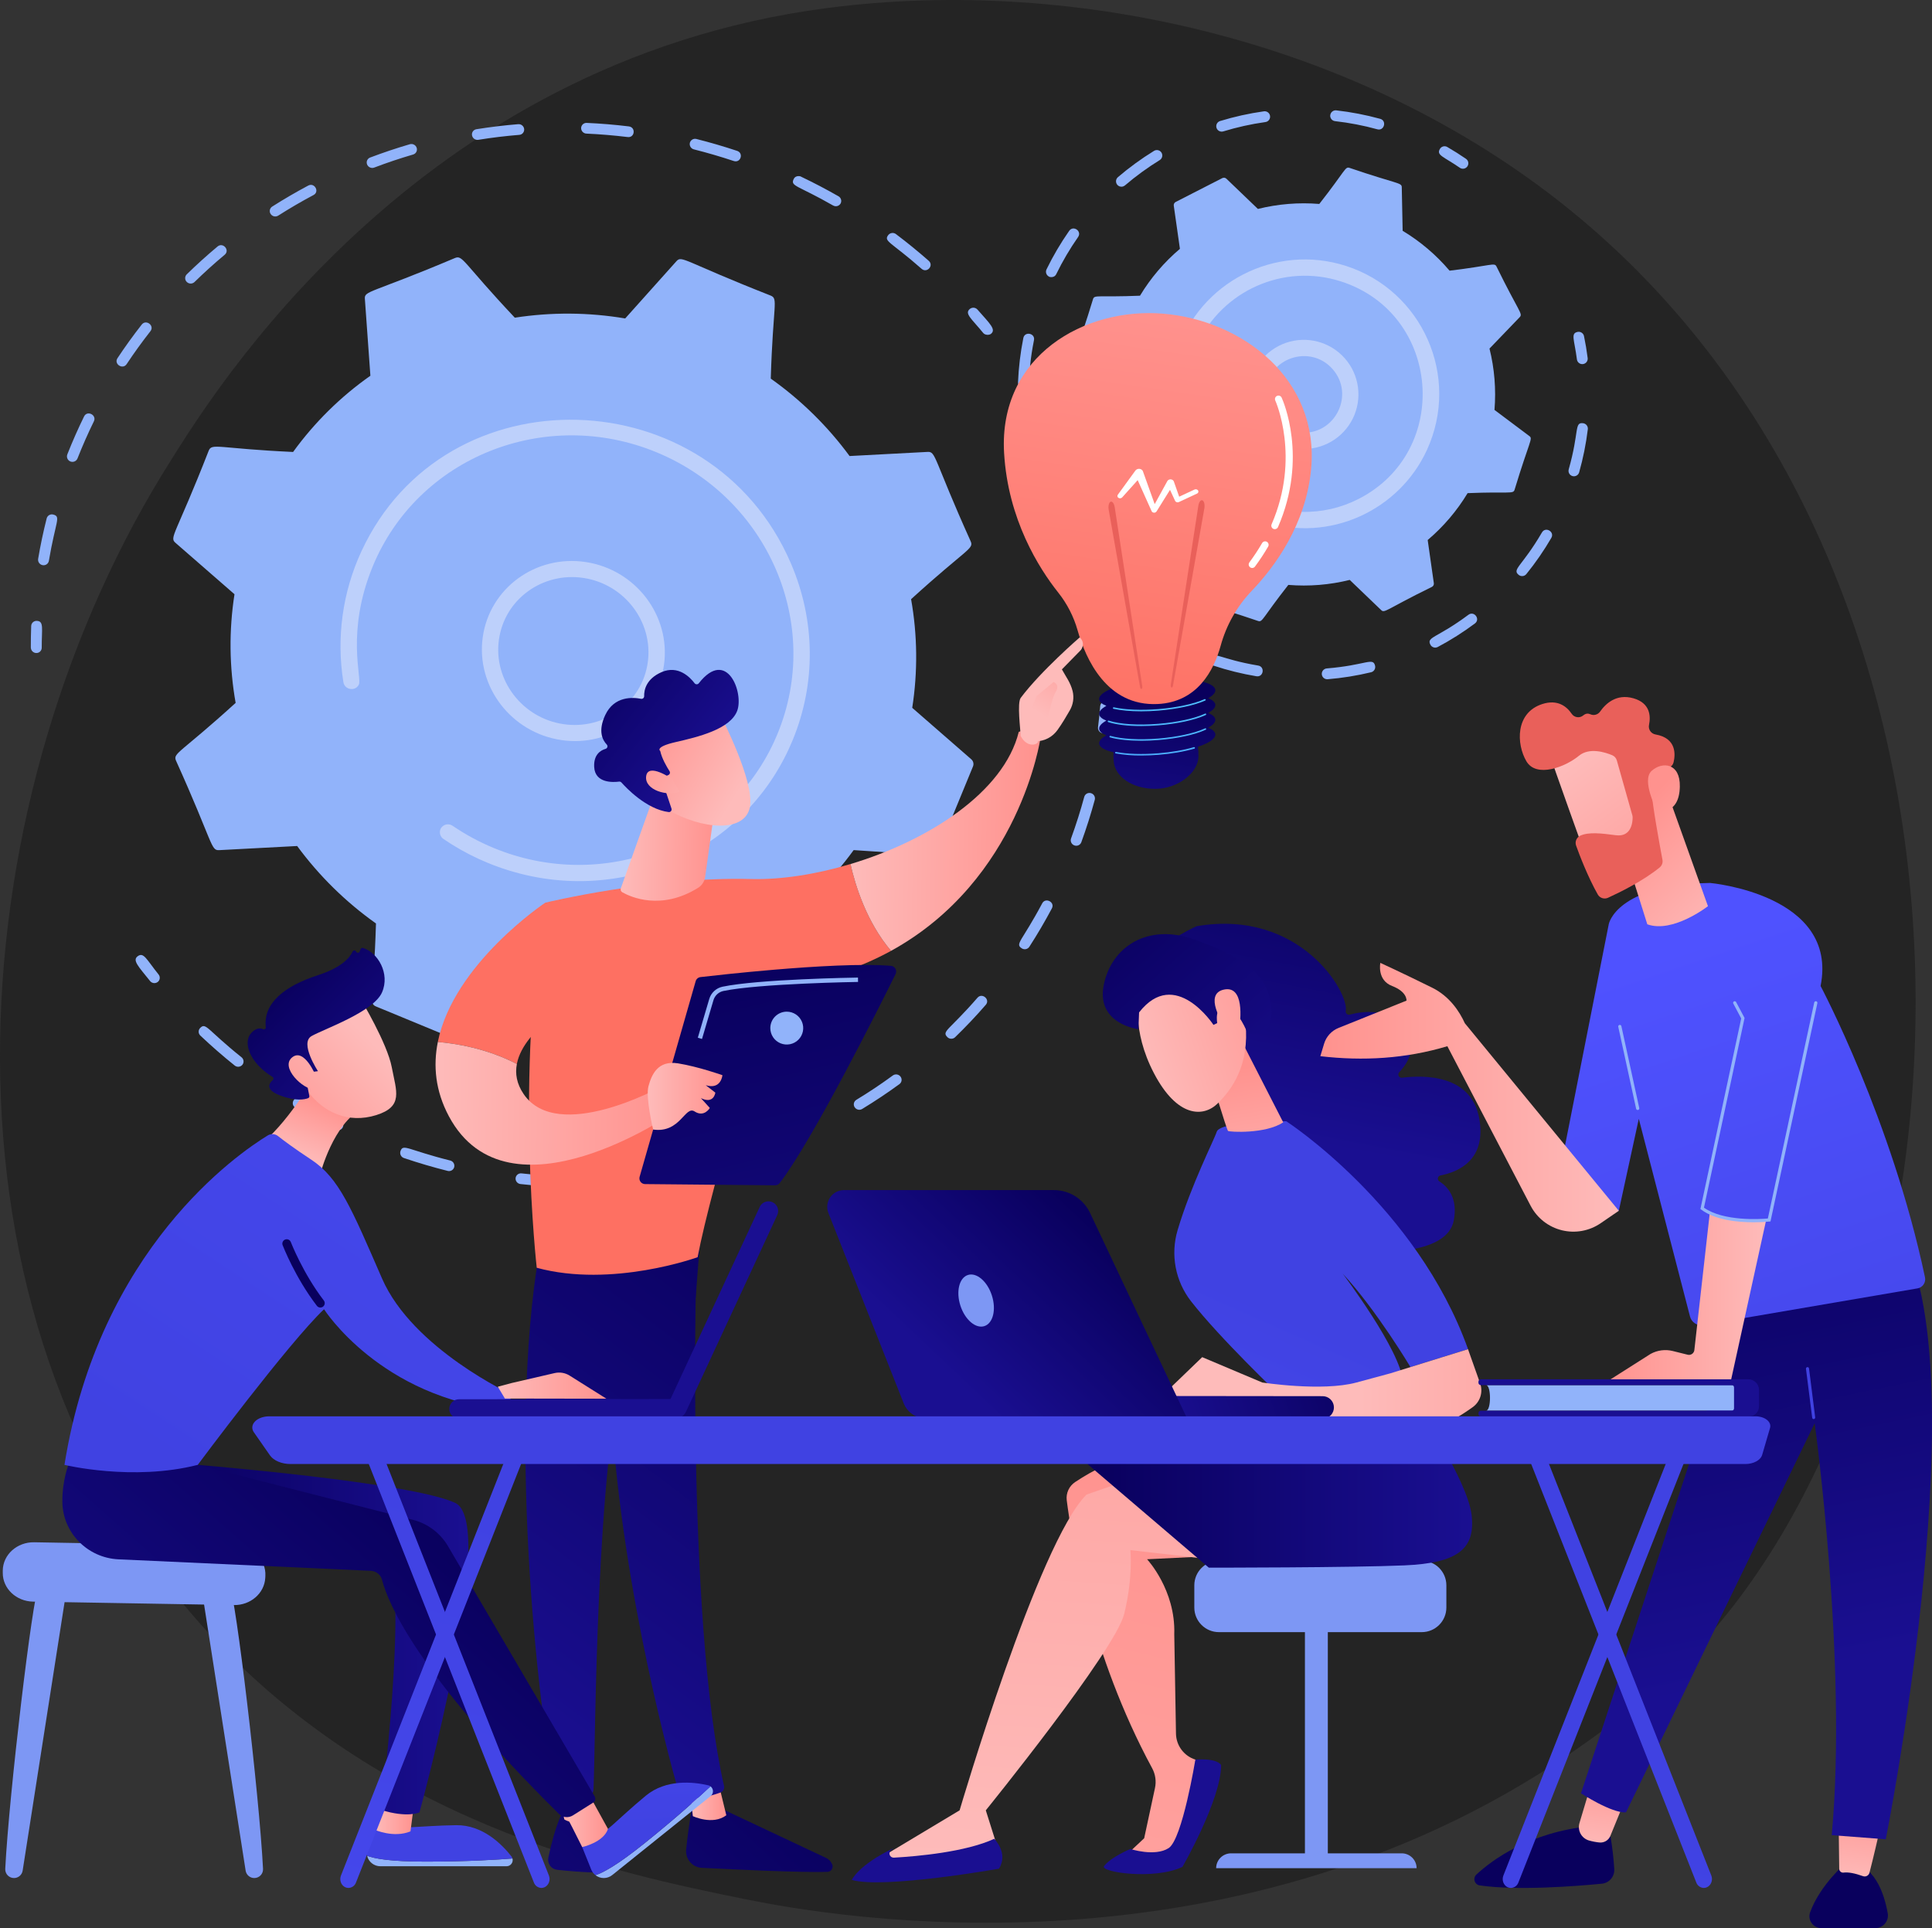 <svg width="516" height="515" viewBox="0 0 516 515" fill="none" xmlns="http://www.w3.org/2000/svg">
<rect x="0" y="0" width="516" height="515" fill="#333333" stroke="none"/>
<g clip-path="url(#clip0_435_12324)">
<path d="M452.32 441.325C441.814 452.376 431.875 459.501 424.02 465.131C331.7 531.314 222.462 512.022 199.244 507.312C164.961 500.354 98.691 486.907 50.779 430.613C-21.707 345.455 -10.42 211.27 45.809 122.699C56.094 106.496 110.425 16.572 220.834 2.156C287.66 -6.572 365.551 11.03 421.96 58.254C540.364 157.36 531.927 357.585 452.32 441.325Z" fill="#232323" fill-opacity="0.9"/>
<path d="M9.092 174.287C8.839 174.171 8.624 173.986 8.473 173.753C8.321 173.519 8.238 173.248 8.234 172.97C8.234 171.057 8.258 169.108 8.332 167.187C8.34 166.999 8.386 166.814 8.466 166.644C8.547 166.473 8.661 166.321 8.801 166.195C8.942 166.069 9.106 165.972 9.284 165.91C9.463 165.849 9.651 165.823 9.84 165.835C11.787 165.929 11.128 167.831 11.145 173.009C11.145 173.197 11.107 173.384 11.034 173.558C10.96 173.732 10.853 173.889 10.718 174.021C10.583 174.152 10.422 174.256 10.247 174.324C10.071 174.393 9.883 174.426 9.694 174.421C9.486 174.42 9.281 174.374 9.092 174.287Z" fill="#91B3FA"/>
<path d="M10.183 149.284C10.796 145.658 11.565 142.015 12.469 138.452C12.517 138.27 12.601 138.098 12.716 137.948C12.831 137.798 12.975 137.673 13.138 137.578C13.302 137.484 13.483 137.423 13.671 137.399C13.858 137.375 14.048 137.389 14.231 137.439C16.355 138.007 14.866 139.12 13.053 149.802C13.02 149.988 12.95 150.166 12.848 150.325C12.745 150.483 12.613 150.62 12.457 150.727C12.301 150.834 12.126 150.909 11.941 150.948C11.755 150.986 11.565 150.988 11.379 150.952C11.002 150.884 10.665 150.672 10.442 150.361C10.218 150.049 10.125 149.663 10.183 149.284ZM17.984 121.358C19.341 117.924 20.86 114.481 22.449 111.242C23.301 109.5 25.893 110.854 25.076 112.529C23.494 115.759 22.029 119.081 20.702 122.443C20.558 122.803 20.278 123.091 19.922 123.245C19.566 123.398 19.163 123.404 18.803 123.261C18.442 123.117 18.154 122.837 18 122.481C17.847 122.125 17.841 121.723 17.984 121.363V121.358ZM31.383 95.659C33.408 92.599 35.589 89.581 37.859 86.687C39.032 85.197 41.34 86.98 40.175 88.464C37.949 91.298 35.816 94.256 33.827 97.252C32.776 98.83 30.331 97.23 31.383 95.659ZM49.886 75.306C49.75 75.175 49.642 75.018 49.568 74.845C49.494 74.672 49.455 74.485 49.454 74.297C49.453 74.108 49.489 73.922 49.561 73.748C49.633 73.573 49.739 73.415 49.873 73.282C52.503 70.707 55.274 68.201 58.109 65.835C59.565 64.621 61.469 66.819 60.013 68.042C57.236 70.36 54.521 72.814 51.942 75.337C51.663 75.601 51.292 75.745 50.907 75.739C50.523 75.734 50.157 75.578 49.886 75.306ZM72.288 57.156C72.182 57 72.108 56.825 72.072 56.64C72.035 56.455 72.036 56.265 72.074 56.081C72.112 55.896 72.186 55.721 72.293 55.566C72.4 55.411 72.537 55.28 72.696 55.178C75.826 53.19 79.055 51.303 82.324 49.565C84.007 48.675 85.423 51.196 83.742 52.092C80.539 53.795 77.363 55.644 74.307 57.592C73.98 57.796 73.586 57.865 73.209 57.783C72.832 57.702 72.501 57.477 72.288 57.156ZM98.797 44.715C98.455 44.559 98.185 44.278 98.044 43.929C97.972 43.755 97.936 43.569 97.938 43.38C97.94 43.192 97.98 43.006 98.055 42.834C98.13 42.661 98.24 42.505 98.376 42.376C98.513 42.246 98.674 42.145 98.85 42.079C102.328 40.762 105.899 39.567 109.465 38.522C109.835 38.414 110.233 38.455 110.574 38.636C110.914 38.816 111.171 39.123 111.289 39.489C111.347 39.669 111.368 39.857 111.351 40.045C111.334 40.232 111.28 40.414 111.192 40.58C111.103 40.746 110.982 40.893 110.836 41.011C110.689 41.13 110.52 41.218 110.34 41.27C106.842 42.292 103.344 43.466 99.936 44.764C99.752 44.833 99.557 44.863 99.361 44.855C99.165 44.846 98.972 44.799 98.795 44.715H98.797ZM126.902 37.225C126.687 37.127 126.499 36.98 126.353 36.794C126.207 36.608 126.108 36.39 126.065 36.158C126.031 35.973 126.035 35.783 126.076 35.599C126.117 35.415 126.195 35.242 126.304 35.088C126.414 34.935 126.553 34.805 126.713 34.707C126.874 34.608 127.053 34.542 127.239 34.514C130.921 33.925 134.676 33.471 138.401 33.168C138.785 33.134 139.167 33.253 139.465 33.498C139.762 33.742 139.952 34.094 139.993 34.477C140.012 34.665 139.993 34.854 139.937 35.034C139.882 35.214 139.791 35.381 139.669 35.525C139.548 35.669 139.399 35.787 139.231 35.873C139.063 35.958 138.879 36.009 138.691 36.022C135.043 36.32 131.363 36.758 127.756 37.343C127.466 37.391 127.167 37.35 126.9 37.225H126.902ZM155.208 34.194C155.215 34.005 155.258 33.82 155.338 33.649C155.417 33.477 155.529 33.323 155.669 33.196C155.808 33.069 155.972 32.971 156.15 32.907C156.327 32.844 156.516 32.817 156.705 32.827C160.442 32.993 164.227 33.307 167.953 33.762C169.871 34.003 169.553 36.839 167.644 36.605C163.993 36.16 160.28 35.853 156.624 35.686C156.239 35.671 155.876 35.507 155.611 35.228C155.346 34.95 155.201 34.578 155.206 34.194H155.208ZM246.124 71.787C237.887 64.529 235.923 64.498 237.245 62.775C237.484 62.476 237.831 62.282 238.211 62.234C238.591 62.187 238.975 62.289 239.281 62.519C242.28 64.776 245.227 67.178 248.044 69.659C249.489 70.939 247.574 73.064 246.124 71.787ZM184.247 38.154C184.294 37.971 184.376 37.799 184.49 37.648C184.603 37.497 184.745 37.37 184.908 37.274C185.071 37.178 185.251 37.115 185.439 37.089C185.626 37.063 185.816 37.074 185.999 37.122C189.637 38.042 193.289 39.103 196.861 40.293C198.702 40.906 197.8 43.617 195.97 43.006C192.472 41.84 188.893 40.799 185.331 39.898C184.957 39.808 184.633 39.575 184.43 39.249C184.227 38.922 184.161 38.529 184.247 38.154ZM222.507 54.892C212.993 49.436 211.04 49.789 211.975 47.831C212.569 46.589 214.084 47.176 213.91 47.172C217.312 48.791 220.686 50.558 223.939 52.421C224.105 52.513 224.25 52.637 224.368 52.786C224.485 52.934 224.572 53.105 224.624 53.287C224.675 53.469 224.69 53.66 224.667 53.848C224.644 54.036 224.584 54.217 224.491 54.382C224.294 54.711 223.974 54.948 223.602 55.042C223.231 55.136 222.837 55.079 222.507 54.884V54.892Z" fill="#91B3FA"/>
<path d="M262.601 88.94C259.514 85.142 257.529 83.79 259.013 82.529C259.309 82.282 259.69 82.161 260.074 82.192C260.458 82.222 260.814 82.402 261.067 82.692C264.416 86.49 266.123 88.026 264.648 89.185C264.206 89.531 263.105 89.56 262.601 88.94Z" fill="#91B3FA"/>
<path d="M294.105 195.726C293.823 195.598 293.59 195.384 293.438 195.115C293.286 194.846 293.224 194.535 293.26 194.229C293.494 192.362 293.691 190.467 293.845 188.6C293.862 188.412 293.916 188.229 294.004 188.062C294.093 187.895 294.213 187.747 294.36 187.627C294.506 187.507 294.675 187.417 294.856 187.363C295.037 187.309 295.228 187.292 295.416 187.313C295.799 187.349 296.152 187.533 296.401 187.826C296.65 188.12 296.774 188.498 296.747 188.882C296.588 190.787 296.388 192.719 296.148 194.626C296.124 194.813 296.062 194.993 295.967 195.156C295.871 195.319 295.744 195.462 295.593 195.575C295.442 195.689 295.27 195.771 295.087 195.817C294.904 195.864 294.713 195.873 294.527 195.845C294.381 195.826 294.239 195.786 294.105 195.726Z" fill="#91B3FA"/>
<path d="M89.603 301.735C85.971 299.943 82.373 297.979 78.907 295.897C78.743 295.801 78.6 295.675 78.486 295.524C78.372 295.373 78.288 295.2 78.241 295.017C78.194 294.834 78.183 294.643 78.21 294.456C78.237 294.268 78.3 294.088 78.397 293.925C79.553 292.029 80.247 293.925 90.871 299.178C91.042 299.26 91.195 299.375 91.322 299.516C91.448 299.658 91.546 299.822 91.608 300.001C91.671 300.18 91.698 300.369 91.688 300.559C91.677 300.748 91.629 300.933 91.547 301.104C90.934 302.338 89.426 301.729 89.603 301.735ZM106.955 307.488C107.658 305.386 108.813 307.111 120.237 309.973C120.611 310.062 120.934 310.295 121.137 310.622C121.339 310.948 121.404 311.341 121.318 311.715C121.272 311.898 121.19 312.071 121.076 312.222C120.963 312.374 120.821 312.501 120.658 312.597C120.495 312.694 120.314 312.756 120.127 312.782C119.939 312.808 119.749 312.797 119.565 312.748C115.657 311.77 111.727 310.613 107.887 309.311C107.522 309.191 107.22 308.933 107.045 308.591C106.871 308.25 106.838 307.853 106.955 307.488ZM62.677 284.598C59.528 282.073 56.442 279.384 53.51 276.605C53.371 276.477 53.26 276.322 53.182 276.15C53.104 275.979 53.062 275.793 53.056 275.605C53.051 275.417 53.083 275.229 53.151 275.053C53.219 274.878 53.322 274.717 53.453 274.581C55.008 272.989 55.257 274.99 64.498 282.391C64.648 282.508 64.773 282.653 64.866 282.818C64.959 282.983 65.018 283.166 65.04 283.354C65.061 283.542 65.045 283.733 64.992 283.915C64.939 284.097 64.85 284.267 64.73 284.414C64.48 284.707 64.125 284.89 63.741 284.925C63.358 284.959 62.976 284.842 62.677 284.598ZM138.556 316.131C138.281 316.006 138.051 315.798 137.899 315.537C137.746 315.276 137.679 314.974 137.706 314.672C137.725 314.485 137.782 314.303 137.873 314.137C137.964 313.971 138.087 313.826 138.235 313.708C138.383 313.591 138.553 313.504 138.735 313.453C138.917 313.402 139.107 313.387 139.295 313.411C143.23 313.848 147.225 314.128 151.167 314.238C151.551 314.247 151.918 314.406 152.187 314.681C152.456 314.956 152.606 315.325 152.606 315.71C152.604 315.899 152.563 316.085 152.487 316.258C152.411 316.431 152.302 316.587 152.164 316.717C152.027 316.847 151.865 316.948 151.688 317.014C151.511 317.08 151.322 317.11 151.134 317.102C147.109 316.99 143.033 316.705 139.013 316.258C138.854 316.24 138.698 316.197 138.553 316.131H138.556ZM170.023 316.193C169.797 316.09 169.6 315.931 169.452 315.732C169.303 315.532 169.208 315.298 169.175 315.051C169.151 314.864 169.165 314.675 169.216 314.493C169.267 314.312 169.354 314.143 169.472 313.996C169.589 313.848 169.735 313.726 169.9 313.636C170.066 313.546 170.248 313.49 170.436 313.471C174.349 313.05 178.294 312.458 182.159 311.711C182.537 311.639 182.929 311.717 183.252 311.928C183.574 312.14 183.801 312.468 183.885 312.844C183.925 313.028 183.928 313.218 183.893 313.403C183.858 313.587 183.786 313.763 183.682 313.92C183.578 314.076 183.443 314.211 183.286 314.314C183.129 314.418 182.953 314.489 182.768 314.523C178.823 315.287 174.797 315.89 170.802 316.32C170.534 316.35 170.264 316.306 170.019 316.193H170.023ZM200.623 309.456C200.446 309.375 200.286 309.26 200.154 309.118C200.021 308.975 199.919 308.807 199.852 308.625C199.786 308.448 199.758 308.26 199.767 308.072C199.776 307.884 199.822 307.7 199.904 307.53C199.986 307.36 200.101 307.209 200.242 307.084C200.384 306.96 200.549 306.865 200.728 306.806C204.441 305.55 208.145 304.122 211.737 302.563C212.091 302.411 212.49 302.403 212.85 302.541C213.21 302.678 213.502 302.95 213.666 303.298C213.746 303.469 213.791 303.653 213.799 303.842C213.806 304.03 213.775 304.217 213.708 304.394C213.642 304.57 213.54 304.73 213.41 304.867C213.279 305.003 213.123 305.111 212.95 305.185C209.284 306.776 205.505 308.233 201.72 309.515C201.359 309.639 200.965 309.617 200.619 309.456H200.623ZM228.89 296.289C228.632 296.169 228.413 295.977 228.261 295.737C228.158 295.579 228.088 295.402 228.055 295.217C228.021 295.031 228.026 294.841 228.068 294.657C228.11 294.473 228.188 294.3 228.298 294.147C228.409 293.994 228.549 293.865 228.71 293.767C232.044 291.744 235.337 289.548 238.467 287.25C238.779 287.025 239.168 286.932 239.549 286.989C239.93 287.047 240.273 287.252 240.505 287.559C240.621 287.708 240.706 287.878 240.755 288.06C240.804 288.242 240.815 288.432 240.789 288.619C240.764 288.805 240.7 288.985 240.604 289.147C240.507 289.309 240.379 289.449 240.227 289.561C237.016 291.908 233.664 294.144 230.26 296.213C230.054 296.337 229.822 296.408 229.583 296.421C229.343 296.434 229.104 296.389 228.887 296.289H228.89ZM253.028 277.017C251.429 275.416 253.455 275.262 261.064 266.496C262.303 265.067 264.532 266.95 263.291 268.379C260.696 271.37 257.934 274.287 255.086 277.048C254.807 277.312 254.436 277.457 254.051 277.451C253.666 277.445 253.299 277.289 253.028 277.017ZM272.91 253.31C270.996 252.093 272.921 251.515 278.357 241.27C279.239 239.615 281.831 240.961 280.935 242.631C279.079 246.126 277.05 249.58 274.908 252.896C274.695 253.213 274.367 253.434 273.994 253.511C273.62 253.588 273.231 253.516 272.91 253.31ZM286.828 225.759C286.497 225.61 286.233 225.343 286.09 225.009C285.947 224.676 285.934 224.301 286.054 223.959C287.387 220.304 288.575 216.561 289.582 212.838C289.633 212.656 289.72 212.486 289.838 212.338C289.955 212.19 290.101 212.066 290.267 211.974C290.432 211.882 290.615 211.824 290.803 211.803C290.991 211.782 291.182 211.798 291.364 211.851C291.734 211.951 292.05 212.193 292.243 212.524C292.436 212.855 292.491 213.249 292.396 213.62C291.367 217.42 290.156 221.239 288.797 224.969C288.731 225.146 288.629 225.308 288.5 225.446C288.37 225.584 288.214 225.695 288.042 225.773C287.869 225.85 287.682 225.893 287.493 225.899C287.304 225.905 287.115 225.873 286.938 225.805C286.901 225.791 286.87 225.776 286.835 225.759H286.828Z" fill="#91B3FA"/>
<path d="M40.081 262.032C36.905 258.081 35.278 256.47 36.806 255.387C38.396 254.261 39.101 256.233 42.351 260.279C42.47 260.425 42.56 260.593 42.614 260.773C42.667 260.954 42.684 261.144 42.663 261.331C42.642 261.518 42.584 261.699 42.492 261.864C42.399 262.028 42.275 262.172 42.126 262.288C41.819 262.521 41.434 262.625 41.051 262.577C40.669 262.529 40.32 262.334 40.081 262.032Z" fill="#91B3FA"/>
<path d="M58.529 227.073L79.366 225.969C85.231 233.945 92.338 240.93 100.417 246.657C99.813 266.614 98.355 267.971 100.434 268.83L123.677 278.437C124.004 278.575 124.367 278.608 124.714 278.532C125.062 278.455 125.376 278.273 125.615 278.01L139.297 262.727C149.05 264.371 159.003 264.44 168.778 262.93L182.781 278.426C183.021 278.691 183.335 278.876 183.683 278.957C184.031 279.038 184.395 279.011 184.727 278.88L207.781 269.61C208.108 269.48 208.384 269.249 208.571 268.951C208.757 268.654 208.844 268.305 208.819 267.954L207.347 247.421C215.308 241.82 222.284 234.94 227.993 227.06L248.843 228.456C249.195 228.482 249.547 228.397 249.848 228.212C250.15 228.028 250.385 227.753 250.522 227.428L259.87 204.712C260.003 204.385 260.029 204.023 259.945 203.68C259.861 203.336 259.671 203.028 259.402 202.798L243.64 189.06C245.141 179.436 245.038 169.63 243.335 160.04C258.191 146.517 260.135 146.643 259.262 144.614C249.237 122.358 250.025 120.585 247.742 120.703L226.905 121.807C221.04 113.834 213.934 106.853 205.857 101.128C206.461 81.182 207.921 79.814 205.841 78.955C182.583 69.806 182.13 68.131 180.659 69.773L166.977 85.058C157.225 83.413 147.271 83.344 137.497 84.854C123.671 70.174 123.625 68.068 121.545 68.903C98.893 78.471 97.287 77.605 97.451 79.825L98.924 100.359C90.963 105.958 83.987 112.838 78.28 120.72C58.35 119.8 56.605 118.275 55.751 120.352C46.9 142.992 45.156 143.497 46.863 144.985L62.628 158.721C61.128 168.345 61.231 178.151 62.934 187.741C48.129 201.216 46.13 201.128 47.006 203.167C57.034 225.414 56.246 227.192 58.529 227.073Z" fill="#91B3FA"/>
<path d="M128.925 170.228C130.744 157.121 143.084 148.099 156.432 150.119C169.781 152.138 179.16 164.443 177.341 177.55C175.522 190.657 163.185 199.676 149.834 197.659C136.484 195.641 127.11 183.331 128.925 170.228ZM155.837 154.368C145.004 152.727 134.763 159.955 133.248 170.882C131.753 181.646 139.457 191.757 150.421 193.41C161.386 195.064 171.518 187.66 173.011 176.895C174.504 166.13 166.785 156.019 155.841 154.368H155.837Z" fill="#BDD0FB"/>
<path d="M127.855 229.418C124.571 227.907 121.42 226.123 118.435 224.084C118.012 223.801 117.702 223.377 117.561 222.888C117.421 222.399 117.458 221.876 117.666 221.411C117.718 221.299 117.78 221.192 117.85 221.089C118.185 220.622 118.691 220.305 119.259 220.207C119.826 220.109 120.409 220.239 120.882 220.567C124.322 222.912 127.995 224.895 131.843 226.486C160.911 238.498 193.975 225.793 206.729 198.139C207.055 197.434 207.368 196.717 207.666 195.992C219.739 166.68 205.126 133.12 175.366 120.812C145.646 108.527 111.596 122.073 99.54 151.305C92.375 168.707 96.689 181.03 95.858 182.814C94.969 184.743 92.049 184.304 91.711 182.2C89.804 170.357 91.47 158.214 96.497 147.321C118.835 98.891 189.925 100.872 211.234 150.47C217.793 165.736 217.964 182.496 211.715 197.666C211.393 198.451 211.055 199.227 210.7 199.995C204.224 214.039 192.751 224.921 178.153 230.792C162.759 236.983 145.732 236.861 130.21 230.444C129.42 230.12 128.632 229.776 127.855 229.418Z" fill="#BDD0FB"/>
<path d="M309.296 138.401C312.866 142.608 317.098 146.207 321.826 149.054L322.061 160.691C322.085 161.978 323.192 161.482 336.032 165.87C337.221 166.253 337.089 165.135 344.088 156.227C349.59 156.676 355.128 156.226 360.485 154.895L368.893 162.964C369.828 163.86 370.253 162.725 382.438 156.757C382.616 156.666 382.76 156.522 382.852 156.345C382.944 156.168 382.978 155.966 382.95 155.769L381.308 144.239C385.519 140.671 389.12 136.443 391.97 131.719C403.095 131.264 404.12 132.031 404.511 130.823C408.528 117.58 409.472 117.212 408.465 116.476L399.148 109.487C399.598 103.99 399.149 98.456 397.817 93.103L405.893 84.704C406.788 83.772 405.654 83.345 399.678 71.171C399.113 70.067 398.467 70.93 387.151 72.3C383.581 68.093 379.348 64.494 374.62 61.647L374.386 50.01C374.36 48.723 373.256 49.219 360.413 44.831C359.231 44.45 359.392 45.511 352.359 54.474C346.857 54.024 341.318 54.474 335.96 55.806L327.553 47.737C327.409 47.597 327.225 47.507 327.027 47.478C326.829 47.449 326.626 47.483 326.448 47.575L314.002 53.944C313.825 54.036 313.68 54.18 313.589 54.357C313.498 54.534 313.464 54.735 313.492 54.932L315.134 66.463C310.922 70.029 307.32 74.257 304.471 78.983C293.345 79.437 292.321 78.67 291.931 79.878C287.914 93.121 286.97 93.478 287.977 94.225L297.292 101.214C296.841 106.711 297.292 112.246 298.625 117.598C291.077 125.779 289.805 125.962 290.387 127.096L296.762 139.53C297.338 140.643 298.037 139.764 309.296 138.401Z" fill="#91B3FA"/>
<path d="M333.661 104.403C333.848 101.526 334.884 98.769 336.639 96.48C338.394 94.192 340.788 92.474 343.52 91.545C346.252 90.616 349.198 90.517 351.986 91.261C354.774 92.005 357.278 93.558 359.183 95.723C361.088 97.889 362.307 100.571 362.686 103.429C363.066 106.287 362.589 109.193 361.315 111.78C360.041 114.367 358.029 116.519 355.531 117.963C353.034 119.407 350.164 120.079 347.284 119.894C343.423 119.64 339.82 117.867 337.266 114.963C334.713 112.059 333.416 108.261 333.661 104.403ZM338 104.683C337.829 107.39 338.738 110.056 340.53 112.094C342.322 114.133 344.849 115.379 347.558 115.559C356.608 116.142 361.917 105.426 355.918 98.593C349.94 91.793 338.593 95.584 338.002 104.683H338Z" fill="#BDD0FB"/>
<path d="M274.989 127.153C274.437 125.279 273.934 123.355 273.516 121.435C273.435 121.061 273.506 120.67 273.713 120.347C273.92 120.025 274.246 119.798 274.621 119.715C276.59 119.292 276.311 121.488 277.75 126.326C277.805 126.508 277.823 126.699 277.803 126.888C277.783 127.077 277.727 127.261 277.636 127.428C277.546 127.595 277.423 127.743 277.276 127.863C277.128 127.983 276.958 128.073 276.775 128.127C276.593 128.182 276.402 128.2 276.212 128.18C276.023 128.16 275.839 128.104 275.672 128.013C275.505 127.923 275.357 127.801 275.237 127.653C275.117 127.505 275.027 127.336 274.972 127.153H274.989Z" fill="#91B3FA"/>
<path d="M271.889 102.143C272.057 98.164 272.532 94.204 273.31 90.298C273.678 88.415 276.528 88.992 276.154 90.864C274.08 101.236 275.7 103.756 273.275 103.651C273.085 103.643 272.898 103.598 272.726 103.518C272.553 103.437 272.398 103.324 272.269 103.184C272.141 103.044 272.041 102.88 271.976 102.701C271.91 102.523 271.881 102.333 271.889 102.143ZM280.173 73.882C279.828 73.714 279.563 73.416 279.438 73.053C279.313 72.69 279.337 72.293 279.505 71.947C281.251 68.365 283.275 64.925 285.558 61.658C286.662 60.09 289.032 61.747 287.934 63.314C285.738 66.455 283.791 69.764 282.112 73.209C281.488 74.476 279.989 73.879 280.164 73.882H280.173ZM298.904 49.74C298.684 49.638 298.492 49.482 298.347 49.287C298.203 49.092 298.109 48.864 298.076 48.623C298.043 48.382 298.07 48.137 298.156 47.91C298.243 47.683 298.385 47.481 298.569 47.323C301.599 44.735 304.825 42.386 308.218 40.297C308.38 40.197 308.56 40.13 308.748 40.1C308.935 40.07 309.127 40.077 309.313 40.121C309.498 40.165 309.672 40.245 309.827 40.356C309.981 40.467 310.112 40.608 310.211 40.77C310.311 40.931 310.378 41.111 310.408 41.299C310.439 41.487 310.432 41.678 310.388 41.864C310.344 42.048 310.264 42.223 310.152 42.377C310.041 42.531 309.9 42.662 309.738 42.761C306.474 44.773 303.37 47.034 300.455 49.525C300.243 49.706 299.983 49.823 299.707 49.861C299.43 49.899 299.148 49.857 298.895 49.74H298.904ZM325.682 35.026C325.415 34.903 325.192 34.702 325.042 34.45C324.892 34.197 324.822 33.905 324.842 33.612C324.862 33.319 324.971 33.039 325.154 32.809C325.337 32.58 325.585 32.411 325.867 32.325C329.679 31.16 333.577 30.295 337.525 29.739C337.716 29.707 337.912 29.713 338.101 29.757C338.29 29.802 338.469 29.883 338.625 29.998C338.782 30.112 338.914 30.257 339.014 30.423C339.114 30.59 339.179 30.774 339.206 30.966C339.233 31.159 339.221 31.354 339.171 31.542C339.121 31.729 339.034 31.904 338.915 32.058C338.796 32.211 338.647 32.339 338.477 32.433C338.308 32.528 338.121 32.587 337.928 32.609C334.131 33.143 330.382 33.974 326.715 35.095C326.37 35.2 325.999 35.173 325.673 35.018L325.682 35.026ZM355.288 30.766C355.309 30.576 355.366 30.392 355.458 30.224C355.55 30.057 355.673 29.909 355.822 29.79C355.971 29.67 356.142 29.581 356.326 29.527C356.509 29.474 356.702 29.457 356.892 29.478C360.854 29.927 364.775 30.683 368.62 31.739C370.461 32.237 369.702 35.049 367.849 34.533C364.151 33.515 360.379 32.788 356.568 32.359C356.378 32.338 356.194 32.281 356.026 32.189C355.859 32.098 355.711 31.974 355.591 31.825C355.471 31.677 355.382 31.506 355.329 31.323C355.275 31.14 355.258 30.948 355.279 30.758L355.288 30.766Z" fill="#91B3FA"/>
<path d="M389.891 44.807C385.512 41.792 383.583 41.481 384.564 39.789C384.658 39.623 384.785 39.478 384.936 39.361C385.087 39.245 385.26 39.16 385.445 39.111C385.629 39.062 385.822 39.05 386.011 39.076C386.2 39.102 386.382 39.166 386.546 39.263C388.235 40.242 389.914 41.305 391.537 42.421C391.855 42.639 392.072 42.974 392.142 43.353C392.212 43.731 392.129 44.122 391.911 44.439C391.693 44.756 391.357 44.974 390.979 45.044C390.6 45.114 390.209 45.031 389.891 44.812V44.807Z" fill="#91B3FA"/>
<path d="M421.159 95.967C420.482 90.677 419.429 89.049 421.344 88.654C421.53 88.615 421.722 88.613 421.909 88.649C422.096 88.684 422.274 88.756 422.434 88.861C422.593 88.965 422.73 89.1 422.837 89.257C422.944 89.414 423.019 89.591 423.057 89.778C423.455 91.689 423.783 93.64 424.031 95.601C424.059 95.791 424.049 95.985 424.001 96.171C423.953 96.357 423.868 96.532 423.752 96.685C423.635 96.838 423.49 96.966 423.323 97.063C423.157 97.159 422.973 97.221 422.782 97.245C422.591 97.27 422.397 97.256 422.212 97.205C422.026 97.154 421.853 97.066 421.702 96.947C421.551 96.828 421.425 96.681 421.331 96.513C421.238 96.344 421.179 96.159 421.158 95.969L421.159 95.967Z" fill="#91B3FA"/>
<path d="M323.234 175.977C323.99 173.693 325.704 176.045 336.034 177.769C337.921 178.08 337.453 180.942 335.557 180.627C331.689 179.98 327.877 179.037 324.154 177.807C323.974 177.748 323.806 177.653 323.662 177.529C323.518 177.404 323.4 177.253 323.314 177.083C323.229 176.913 323.178 176.728 323.164 176.538C323.15 176.348 323.174 176.158 323.234 175.977ZM353.027 180.097C352.996 179.714 353.119 179.335 353.367 179.042C353.616 178.749 353.971 178.567 354.355 178.536C364.881 177.671 366.689 175.466 367.256 177.813C367.3 177.998 367.308 178.189 367.279 178.377C367.249 178.565 367.183 178.745 367.084 178.908C366.985 179.07 366.855 179.211 366.701 179.323C366.547 179.435 366.373 179.516 366.188 179.56C362.376 180.479 358.498 181.102 354.59 181.423C354.207 181.454 353.827 181.332 353.534 181.084C353.241 180.835 353.059 180.48 353.027 180.097ZM382.038 172.209C380.908 170.079 383.769 170.487 392.184 164.21C393.721 163.066 395.457 165.385 393.918 166.531C390.776 168.874 387.461 170.973 383.999 172.81C383.659 172.99 383.262 173.028 382.894 172.915C382.526 172.802 382.218 172.548 382.038 172.209ZM405.615 153.555C403.735 152.032 406.535 151.29 411.817 142.225C412.78 140.569 415.289 142.024 414.324 143.681C412.352 147.067 410.122 150.296 407.655 153.341C407.412 153.639 407.061 153.829 406.679 153.869C406.297 153.909 405.914 153.796 405.615 153.555ZM418.974 125.364C421.843 115.217 420.408 112.739 422.813 113.041C423.002 113.064 423.184 113.124 423.35 113.217C423.516 113.311 423.661 113.436 423.779 113.586C423.896 113.736 423.983 113.907 424.034 114.09C424.084 114.273 424.099 114.465 424.076 114.654C423.601 118.543 422.828 122.39 421.763 126.16C421.659 126.53 421.412 126.843 421.076 127.03C420.741 127.218 420.345 127.264 419.975 127.16C419.605 127.056 419.292 126.809 419.104 126.474C418.917 126.138 418.87 125.743 418.974 125.373V125.364Z" fill="#91B3FA"/>
<path d="M306.897 169.56C305.241 168.497 303.621 167.353 302.06 166.174C301.755 165.942 301.555 165.598 301.504 165.219C301.452 164.84 301.552 164.456 301.783 164.151C303.002 162.549 304.215 164.393 308.47 167.132C308.783 167.345 309 167.672 309.075 168.042C309.151 168.413 309.078 168.798 308.873 169.116C308.668 169.434 308.346 169.659 307.977 169.743C307.608 169.828 307.221 169.765 306.897 169.567V169.56Z" fill="#91B3FA"/>
<path d="M330.531 136.291C330.273 136.157 330.045 135.973 329.86 135.75C329.674 135.527 329.535 135.269 329.451 134.991C329.367 134.713 329.34 134.422 329.37 134.133C329.401 133.845 329.489 133.565 329.629 133.311C329.769 133.057 329.959 132.834 330.187 132.654C330.415 132.475 330.677 132.342 330.957 132.265C331.237 132.189 331.53 132.168 331.818 132.206C332.105 132.244 332.383 132.339 332.633 132.485C337.206 135.128 342.368 136.583 347.648 136.72C352.928 136.856 358.159 135.668 362.861 133.265C387.784 120.506 384.838 83.763 358.165 75.173C342.819 70.229 326.396 77.691 319.811 91.972C313.184 106.355 320.677 113.839 316.087 114.898C315.809 114.963 315.521 114.972 315.24 114.925C314.958 114.879 314.688 114.777 314.446 114.626C314.204 114.476 313.994 114.278 313.828 114.046C313.662 113.814 313.543 113.552 313.479 113.274C312.013 106.95 312.295 100.347 314.294 94.171C320.358 75.372 340.619 64.952 359.5 71.033C379.813 77.577 390.177 100.521 381.068 120.271C373.723 136.201 355.247 145.072 337.451 139.337C335.044 138.566 332.725 137.545 330.531 136.291Z" fill="#BDD0FB"/>
<path d="M324.593 188.231C324.537 187.552 323.843 186.963 322.669 186.493C323.945 185.79 324.651 185.036 324.593 184.296C324.408 182.058 317.319 180.802 308.75 181.493C300.18 182.185 293.38 184.558 293.56 186.796C293.615 187.475 294.309 188.062 295.484 188.532C294.208 189.237 293.501 189.991 293.56 190.74C293.615 191.418 294.309 192.005 295.484 192.476C294.208 193.18 293.501 193.934 293.56 194.674C293.615 195.352 294.309 195.939 295.484 196.41C294.208 197.114 293.501 197.869 293.56 198.617C293.641 199.607 295.075 200.403 297.387 200.925C297.358 201.732 297.378 202.54 297.446 203.344C297.781 207.468 302.417 210.701 308.564 210.701C314.71 210.701 320.018 206.287 320.079 202.158C320.097 201.256 320.057 200.354 319.959 199.458C322.904 198.477 324.685 197.28 324.593 196.119C324.537 195.441 323.843 194.852 322.669 194.381C323.945 193.679 324.651 192.925 324.593 192.185C324.537 191.506 323.843 190.918 322.669 190.447C323.945 189.724 324.651 188.97 324.593 188.231Z" fill="url(#paint0_linear_435_12324)"/>
<path d="M304.785 201.797C302.507 201.822 300.232 201.638 297.988 201.245C297.961 201.24 297.936 201.23 297.914 201.215C297.891 201.201 297.872 201.181 297.857 201.159C297.842 201.137 297.831 201.112 297.826 201.085C297.82 201.059 297.82 201.032 297.825 201.005C297.83 200.979 297.84 200.954 297.855 200.931C297.87 200.909 297.889 200.889 297.911 200.874C297.934 200.859 297.959 200.849 297.985 200.843C298.012 200.838 298.039 200.838 298.065 200.843C301.075 201.418 305.096 201.545 309.387 201.199C312.897 200.916 316.182 200.352 318.882 199.563C318.908 199.555 318.936 199.552 318.962 199.555C318.989 199.558 319.015 199.566 319.039 199.579C319.063 199.592 319.084 199.61 319.101 199.631C319.118 199.652 319.131 199.676 319.138 199.702C319.146 199.728 319.148 199.755 319.145 199.782C319.142 199.809 319.134 199.835 319.121 199.859C319.108 199.883 319.091 199.904 319.07 199.921C319.048 199.938 319.024 199.95 318.998 199.958C316.27 200.753 312.958 201.325 309.426 201.613C307.826 201.735 306.268 201.797 304.785 201.797Z" fill="url(#paint1_linear_435_12324)"/>
<path d="M304.827 197.859C301.513 197.859 298.568 197.548 296.482 196.956C296.454 196.95 296.428 196.939 296.405 196.923C296.382 196.906 296.363 196.885 296.348 196.861C296.333 196.837 296.324 196.81 296.32 196.782C296.316 196.754 296.318 196.726 296.326 196.698C296.334 196.671 296.347 196.646 296.365 196.624C296.383 196.602 296.405 196.584 296.43 196.571C296.455 196.559 296.483 196.551 296.511 196.549C296.539 196.547 296.568 196.551 296.594 196.561C299.564 197.405 304.346 197.664 309.387 197.261C314.372 196.861 319.022 195.849 321.826 194.558C321.85 194.54 321.879 194.529 321.908 194.524C321.938 194.518 321.968 194.52 321.997 194.528C322.027 194.535 322.054 194.549 322.077 194.569C322.1 194.588 322.118 194.612 322.131 194.64C322.144 194.667 322.15 194.697 322.15 194.727C322.15 194.757 322.143 194.787 322.131 194.814C322.118 194.841 322.099 194.865 322.076 194.885C322.053 194.904 322.026 194.918 321.997 194.926C319.153 196.235 314.449 197.26 309.42 197.666C307.85 197.799 306.303 197.859 304.827 197.859Z" fill="url(#paint2_linear_435_12324)"/>
<path d="M304.785 193.929C301.215 193.929 298.091 193.561 295.989 192.871C295.937 192.854 295.894 192.817 295.869 192.768C295.844 192.72 295.84 192.663 295.857 192.611C295.874 192.559 295.911 192.516 295.96 192.491C296.009 192.467 296.065 192.462 296.117 192.479C299.043 193.443 304.004 193.767 309.387 193.327C314.372 192.926 319.022 191.915 321.826 190.624C321.851 190.606 321.879 190.595 321.908 190.59C321.938 190.584 321.969 190.586 321.998 190.593C322.027 190.601 322.054 190.615 322.077 190.635C322.1 190.654 322.118 190.678 322.131 190.706C322.144 190.733 322.15 190.763 322.15 190.793C322.15 190.823 322.144 190.853 322.131 190.88C322.118 190.907 322.099 190.931 322.076 190.95C322.053 190.97 322.026 190.984 321.997 190.992C319.153 192.301 314.449 193.326 309.42 193.732C307.826 193.861 306.266 193.929 304.785 193.929Z" fill="url(#paint3_linear_435_12324)"/>
<path d="M304.812 189.998C301.981 189.998 299.405 189.768 297.402 189.325C297.349 189.313 297.302 189.281 297.273 189.235C297.243 189.189 297.233 189.133 297.245 189.079C297.257 189.026 297.289 188.979 297.335 188.95C297.381 188.92 297.437 188.91 297.491 188.922C300.503 189.592 304.838 189.765 309.387 189.399C314.328 188.999 318.96 188.001 321.761 186.724C321.808 186.712 321.858 186.716 321.902 186.737C321.946 186.757 321.981 186.793 322.001 186.836C322.022 186.88 322.026 186.93 322.014 186.977C322.001 187.023 321.972 187.064 321.933 187.092C319.083 188.38 314.407 189.4 309.414 189.803C307.844 189.93 306.294 189.998 304.812 189.998Z" fill="url(#paint4_linear_435_12324)"/>
<path d="M287.809 168.37C286.766 164.688 285.002 161.25 282.62 158.254C277.518 151.831 269.198 138.758 268.172 120.939C266.683 95.005 289.711 82.021 310.71 83.785C331.71 85.549 352.438 101.161 350.174 125.294C348.779 140.139 340.461 151.399 334.27 157.864C330.352 161.979 327.516 166.999 326.016 172.477C324.158 179.18 319.736 187.534 309.225 188.043C295.624 188.711 289.976 176.034 287.809 168.37Z" fill="url(#paint5_linear_435_12324)"/>
<path d="M312.698 182.871L320.049 135.107C320.2 134.121 320.686 133.451 321.135 133.635C321.584 133.819 321.822 134.739 321.671 135.728C321.671 135.754 321.66 135.787 321.656 135.813L313.283 183.132C313.221 183.487 313.04 183.713 312.88 183.634C312.72 183.555 312.646 183.215 312.698 182.871Z" fill="url(#paint6_linear_435_12324)"/>
<path d="M305.07 183.25L297.719 135.487C297.568 134.499 297.082 133.832 296.633 134.007C296.184 134.181 295.946 135.11 296.097 136.1C296.097 136.125 296.108 136.159 296.112 136.184L304.484 183.504C304.547 183.86 304.727 184.085 304.888 184.006C305.048 183.927 305.127 183.594 305.07 183.25Z" fill="url(#paint7_linear_435_12324)"/>
<path d="M319.995 131.007C319.89 130.858 319.736 130.751 319.559 130.705C319.382 130.659 319.195 130.677 319.031 130.757L314.938 132.666L313.517 128.62C313.474 128.506 313.408 128.403 313.322 128.316C313.236 128.23 313.134 128.163 313.02 128.119C312.799 128.023 312.55 128.009 312.32 128.079C312.089 128.15 311.891 128.301 311.763 128.505V128.518L308.396 134.651L305.266 125.921V125.907C305.179 125.677 305.011 125.488 304.793 125.375C304.541 125.236 304.248 125.191 303.966 125.246C303.683 125.302 303.429 125.455 303.249 125.679L298.543 132.151C298.497 132.214 298.465 132.287 298.448 132.363C298.432 132.44 298.431 132.519 298.447 132.596C298.462 132.672 298.494 132.745 298.539 132.809C298.584 132.873 298.642 132.927 298.709 132.968C298.862 133.069 299.046 133.113 299.228 133.093C299.411 133.074 299.581 132.991 299.708 132.859L303.852 128.242L307.582 136.545C307.648 136.689 307.765 136.804 307.91 136.867C308.076 136.947 308.265 136.966 308.444 136.92C308.623 136.874 308.779 136.766 308.885 136.615L312.486 130.843L313.841 133.762L313.852 133.79C313.863 133.81 313.874 133.83 313.887 133.85C313.992 134 314.146 134.107 314.323 134.152C314.499 134.198 314.686 134.18 314.85 134.101L319.708 131.833C319.786 131.802 319.855 131.756 319.913 131.696C319.971 131.636 320.015 131.564 320.042 131.486C320.069 131.407 320.079 131.324 320.071 131.241C320.063 131.159 320.037 131.079 319.995 131.007Z" fill="white"/>
<path d="M334.43 151.708C334.257 151.708 334.088 151.66 333.941 151.569C333.793 151.478 333.674 151.349 333.597 151.194C333.519 151.04 333.486 150.867 333.501 150.695C333.515 150.523 333.578 150.359 333.681 150.22C334.915 148.561 336.053 146.833 337.09 145.044C337.216 144.834 337.419 144.682 337.657 144.621C337.894 144.559 338.145 144.593 338.358 144.716C338.57 144.838 338.725 145.039 338.79 145.275C338.856 145.511 338.825 145.763 338.706 145.977C337.634 147.828 336.457 149.615 335.179 151.331C335.093 151.449 334.98 151.544 334.85 151.61C334.72 151.675 334.576 151.709 334.43 151.708Z" fill="white"/>
<path d="M340.473 141.34C340.346 141.339 340.221 141.313 340.104 141.263C339.877 141.164 339.699 140.98 339.608 140.749C339.517 140.519 339.522 140.263 339.62 140.036C347.387 122.165 340.688 107.164 340.62 107.015C340.563 106.903 340.529 106.781 340.52 106.655C340.511 106.53 340.528 106.404 340.569 106.285C340.611 106.166 340.676 106.057 340.76 105.964C340.845 105.871 340.948 105.796 341.062 105.743C341.177 105.691 341.301 105.662 341.426 105.659C341.552 105.655 341.678 105.678 341.795 105.724C341.912 105.77 342.018 105.84 342.108 105.928C342.197 106.017 342.268 106.123 342.315 106.239C342.61 106.879 349.427 122.151 341.332 140.779C341.259 140.946 341.139 141.088 340.986 141.188C340.834 141.288 340.655 141.34 340.473 141.34Z" fill="white"/>
<path d="M185.099 481.118C185.099 481.118 183.886 487.615 183.258 494.05C183.202 494.647 183.267 495.249 183.45 495.82C183.633 496.391 183.929 496.919 184.322 497.372C184.715 497.825 185.196 498.194 185.735 498.457C186.274 498.719 186.862 498.869 187.461 498.899C196.041 499.338 214.399 500.208 220.991 499.977C221.221 499.967 221.446 499.903 221.646 499.79C221.846 499.677 222.016 499.517 222.142 499.325C222.268 499.133 222.346 498.913 222.37 498.684C222.394 498.456 222.363 498.225 222.28 498.01C221.98 497.236 221.394 496.607 220.641 496.254L190.45 482.036L185.099 481.118Z" fill="url(#paint8_linear_435_12324)"/>
<path d="M184.188 477.295L185.038 485.086C185.038 485.086 190.327 487.607 193.983 484.86L191.864 476.165L184.188 477.295Z" fill="url(#paint9_linear_435_12324)"/>
<path d="M186.279 330.974C185.861 332.997 183.168 432.377 193.376 477.013C193.46 477.365 193.415 477.735 193.249 478.056C193.083 478.378 192.808 478.629 192.472 478.764C189.695 479.807 186.762 480.373 183.796 480.44C183.217 480.455 182.649 480.277 182.183 479.935C181.716 479.592 181.377 479.104 181.219 478.547C178.273 468.183 164.207 416.267 162.778 366.789C161.184 311.5 162.796 364.907 162.796 364.907L164.369 330.755L186.279 330.974Z" fill="url(#paint10_linear_435_12324)"/>
<path d="M150.167 484.181C150.167 484.181 148.304 487.449 146.448 496.16C146.368 496.531 146.366 496.914 146.444 497.286C146.521 497.657 146.676 498.008 146.897 498.316C147.119 498.623 147.403 498.881 147.731 499.072C148.059 499.263 148.424 499.384 148.801 499.425C151.634 499.73 155.993 500.131 159.491 500.14C159.872 500.143 160.248 500.064 160.596 499.911C160.944 499.758 161.256 499.533 161.511 499.251C161.766 498.969 161.959 498.636 162.077 498.275C162.194 497.914 162.234 497.531 162.194 497.153C161.836 493.964 160.68 488.726 156.993 484.617L150.167 484.181Z" fill="url(#paint11_linear_435_12324)"/>
<path d="M148.648 474.155L150.696 485.947C150.696 485.947 152.816 487.552 157.05 486.443L156.141 473.769L148.648 474.155Z" fill="url(#paint12_linear_435_12324)"/>
<path d="M144.162 333.622C134.957 385.98 144.81 463.25 148.236 478.387C148.337 478.841 148.57 479.254 148.906 479.576C149.242 479.898 149.665 480.113 150.123 480.195C151.713 480.473 154.333 480.714 156.934 479.987C157.37 479.865 157.756 479.608 158.039 479.255C158.321 478.901 158.484 478.467 158.506 478.016C159.103 465.808 158.956 390.833 167.343 361.287C167.768 359.791 168.698 358.488 169.975 357.599L185.807 346.578L187.186 328.531L144.162 333.622Z" fill="url(#paint13_linear_435_12324)"/>
<path d="M200.528 234.787C174.47 234.108 145.643 241.101 145.643 241.101C137.441 286.318 143.353 338.62 143.353 338.62C163.479 344.097 186.321 335.797 186.321 335.797C189.856 316.898 206.019 263.77 206.019 263.77C218.768 262.313 229.294 258.742 237.979 253.97C231.463 246.277 228.449 236.536 227.155 230.784C217.904 233.556 208.565 234.996 200.528 234.787Z" fill="url(#paint14_linear_435_12324)"/>
<path d="M277.881 197.171C275.35 194.057 272.095 195.488 272.095 195.488C268.106 211.637 247.871 224.571 227.149 230.79C228.438 236.541 231.457 246.282 237.974 253.976C272.443 235.037 277.881 197.171 277.881 197.171Z" fill="url(#paint15_linear_435_12324)"/>
<path d="M277.25 197.946C277.509 198.799 274.394 200.065 272.601 196.568C272.553 194.898 271.607 187.74 272.618 186.395C277.999 179.209 288.387 170.235 288.387 170.235C290.11 171.968 288.661 173.64 288.661 173.64L283.614 178.79C284.641 180.686 285.9 182.284 286.476 184.58C286.9 186.328 286.632 188.173 285.729 189.73C284.836 191.3 283.621 193.34 282.474 194.935C280.304 197.951 277.25 197.946 277.25 197.946Z" fill="url(#paint16_linear_435_12324)"/>
<path d="M281.395 182.146L276.806 185.961L275.333 189.787L279.35 194.324C279.35 194.324 280.788 186.719 281.819 185.08C282.849 183.441 282.336 182.641 281.395 182.146Z" fill="url(#paint17_linear_435_12324)"/>
<path d="M155.398 266.411L145.641 241.101C145.641 241.101 121.138 257.395 116.934 278.311C121.536 278.694 129.89 279.967 138.043 284.181C139.94 274.304 155.398 266.411 155.398 266.411Z" fill="url(#paint18_linear_435_12324)"/>
<path d="M176.446 290.34C176.446 290.34 148.967 305.513 139.871 292.246C137.982 289.487 137.549 286.769 138.046 284.181C129.893 279.969 121.533 278.694 116.937 278.312C115.67 284.617 116.244 291.341 119.895 298.167C135.767 327.845 179.999 297.107 179.999 297.107L176.446 290.34Z" fill="url(#paint19_linear_435_12324)"/>
<path d="M174.329 213.396L165.808 237.277C165.738 237.468 165.739 237.678 165.809 237.869C165.879 238.06 166.015 238.22 166.192 238.32C168.44 239.591 176.549 243.286 186.424 237.154C186.934 236.842 187.368 236.422 187.697 235.923C188.026 235.424 188.24 234.859 188.326 234.268L191.209 213.556L174.329 213.396Z" fill="url(#paint20_linear_435_12324)"/>
<path d="M192.585 191.378C192.585 191.378 201.529 208.592 200.295 215.5C199.062 222.408 187.777 221.801 177.978 216.088L171.268 197.539L192.585 191.378Z" fill="url(#paint21_linear_435_12324)"/>
<path d="M178.501 207.011C178.596 206.971 178.68 206.911 178.749 206.835C178.818 206.759 178.869 206.668 178.9 206.57C178.93 206.472 178.938 206.369 178.925 206.267C178.911 206.165 178.875 206.068 178.82 205.981C178.1 204.861 176.754 202.575 176.338 200.583C176.338 200.583 174.711 199.52 180.528 198.192C186.345 196.864 195.02 194.788 196.887 189.869C198.705 185.074 194.16 172.928 186.635 182.499C186.568 182.585 186.484 182.654 186.387 182.702C186.29 182.749 186.183 182.774 186.075 182.774C185.967 182.774 185.86 182.749 185.763 182.702C185.666 182.654 185.581 182.585 185.515 182.499C184.311 180.903 181.138 177.583 176.679 179.534C172.498 181.361 172.001 184.405 172.043 185.941C172.047 186.046 172.026 186.151 171.983 186.248C171.94 186.345 171.876 186.43 171.796 186.499C171.715 186.567 171.62 186.617 171.517 186.643C171.415 186.67 171.308 186.673 171.204 186.652C169.103 186.231 164.056 185.838 161.648 190.993C159.665 195.238 160.911 197.664 162.044 198.856C162.128 198.943 162.188 199.051 162.219 199.169C162.249 199.286 162.249 199.41 162.217 199.527C162.186 199.644 162.124 199.751 162.039 199.838C161.954 199.924 161.847 199.987 161.731 200.02C160.343 200.431 158.546 201.586 158.693 204.826C158.897 209.305 163.91 208.957 165.339 208.768C165.454 208.752 165.571 208.764 165.68 208.804C165.789 208.844 165.887 208.91 165.965 208.996C167.174 210.359 172.629 216.153 178.586 216.905C178.705 216.919 178.825 216.902 178.936 216.857C179.047 216.811 179.145 216.739 179.22 216.646C179.296 216.553 179.346 216.443 179.368 216.325C179.389 216.207 179.381 216.086 179.343 215.972L176.833 208.452C176.777 208.283 176.787 208.1 176.859 207.938C176.932 207.776 177.062 207.647 177.226 207.576L178.501 207.011Z" fill="url(#paint22_linear_435_12324)"/>
<path d="M179.528 208.086C179.528 208.086 173.085 203.58 172.577 207.317C172.069 211.054 178.365 212.794 181.505 211.43L179.528 208.086Z" fill="url(#paint23_linear_435_12324)"/>
<path d="M170.83 314.319L185.798 262.083C185.879 261.793 186.045 261.532 186.275 261.336C186.504 261.139 186.787 261.015 187.087 260.98C189.801 260.665 197.659 259.777 206.733 259.01C217.663 258.09 230.356 257.338 237.941 257.975C238.191 257.994 238.432 258.074 238.643 258.209C238.855 258.343 239.03 258.528 239.154 258.746C239.277 258.964 239.345 259.209 239.351 259.459C239.358 259.709 239.303 259.958 239.191 260.182C234.877 268.904 217.131 304.367 208.252 315.989C208.107 316.179 207.92 316.332 207.706 316.437C207.491 316.542 207.256 316.596 207.017 316.594L172.286 316.271C172.05 316.269 171.818 316.213 171.607 316.106C171.397 315.999 171.214 315.846 171.072 315.657C170.931 315.468 170.836 315.248 170.794 315.016C170.752 314.784 170.764 314.546 170.83 314.319Z" fill="url(#paint24_linear_435_12324)"/>
<path d="M174.445 301.7C174.445 301.7 172.36 293.132 173.201 290.094C174.042 287.055 175.673 283.147 181.104 284.024C186.535 284.902 192.945 287.179 192.945 287.179C192.945 287.179 192.621 291.139 188.493 289.86L191.052 291.839C191.052 291.839 190.684 295.01 187.199 293.311L189.581 295.936C189.581 295.936 188.083 298.538 185.517 296.87C182.95 295.202 181.723 302.732 174.445 301.7Z" fill="url(#paint25_linear_435_12324)"/>
<path d="M205.735 274.605C205.735 275.474 205.993 276.323 206.476 277.045C206.959 277.767 207.645 278.329 208.448 278.662C209.251 278.994 210.135 279.081 210.987 278.911C211.839 278.742 212.622 278.324 213.237 277.71C213.851 277.096 214.27 276.314 214.439 275.462C214.609 274.61 214.522 273.728 214.189 272.925C213.857 272.123 213.294 271.437 212.571 270.955C211.848 270.473 210.999 270.215 210.13 270.215C208.964 270.215 207.846 270.678 207.022 271.501C206.198 272.324 205.735 273.441 205.735 274.605Z" fill="#91B3FA"/>
<path d="M187.492 277.508L186.373 277.177L189.42 266.847C189.657 266.028 190.112 265.289 190.737 264.708C191.361 264.127 192.132 263.727 192.967 263.55C202.627 261.526 228.07 261.125 229.149 261.107L229.167 262.275C228.904 262.275 202.757 262.702 193.205 264.692C192.577 264.826 191.997 265.128 191.528 265.566C191.059 266.004 190.718 266.562 190.541 267.178L187.492 277.508Z" fill="#91B3FA"/>
<path d="M10.331 423.676C8.735 426.036 2.393 479.448 1.401 499.177C1.386 499.493 1.435 499.808 1.546 500.105C1.657 500.401 1.826 500.672 2.045 500.901C2.264 501.13 2.527 501.312 2.818 501.436C3.109 501.56 3.422 501.623 3.739 501.623C4.297 501.623 4.837 501.424 5.261 501.061C5.685 500.699 5.965 500.197 6.051 499.646L17.649 425.375L10.331 423.676Z" fill="#7D97F4"/>
<path d="M61.321 423.676C62.917 426.036 69.259 479.448 70.251 499.177C70.266 499.493 70.217 499.809 70.107 500.105C69.996 500.402 69.826 500.672 69.608 500.901C69.389 501.13 69.126 501.312 68.835 501.436C68.543 501.56 68.23 501.624 67.913 501.623C67.355 501.623 66.816 501.424 66.392 501.061C65.968 500.698 65.688 500.196 65.603 499.646L54.005 425.375L61.321 423.676Z" fill="#7D97F4"/>
<path d="M0.739 419.508V420.089C0.7 424.281 4.314 427.718 8.839 427.794L62.455 428.714C66.914 428.789 70.631 425.57 70.848 421.445L70.876 420.911C71.102 416.609 67.444 412.984 62.794 412.901L9.153 411.939C4.557 411.851 0.777 415.255 0.739 419.508Z" fill="#7D97F4"/>
<path d="M113.686 497.236C104.153 497.236 99.938 496.419 98.051 495.675C98.235 496.47 98.684 497.179 99.324 497.687C99.964 498.195 100.757 498.472 101.574 498.472H135.293C135.545 498.472 135.793 498.414 136.019 498.302C136.245 498.19 136.442 498.028 136.595 497.828C136.748 497.628 136.853 497.395 136.901 497.148C136.949 496.901 136.94 496.646 136.874 496.403C133.03 496.712 124.866 497.236 113.686 497.236Z" fill="#91B3FA"/>
<path d="M136.867 496.403C136.813 496.196 136.719 496.002 136.59 495.831C134.013 492.553 128.859 487.409 121.843 487.508C111.561 487.652 107.977 488.766 99.986 487.571L98.1 493.811C97.918 494.417 97.898 495.059 98.043 495.675C99.93 496.42 104.146 497.236 113.678 497.236C124.866 497.236 133.03 496.712 136.867 496.403Z" fill="url(#paint26_linear_435_12324)"/>
<path d="M102.307 480.843L99.993 488.698C99.993 488.698 105.12 491.029 109.629 489.158L110.514 482.353L102.307 480.843Z" fill="url(#paint27_linear_435_12324)"/>
<path d="M172.194 492.285C164.764 498.25 160.964 500.254 159.031 500.858C159.674 501.359 160.467 501.629 161.283 501.623C162.098 501.617 162.888 501.336 163.523 500.825L189.808 479.723C190.004 479.566 190.162 479.366 190.268 479.139C190.374 478.911 190.427 478.663 190.421 478.412C190.416 478.161 190.352 477.915 190.236 477.692C190.12 477.47 189.954 477.277 189.751 477.129C186.94 479.774 180.909 485.288 172.194 492.285Z" fill="#91B3FA"/>
<path d="M189.751 477.129C189.58 477 189.384 476.908 189.176 476.857C185.126 475.923 177.897 475.159 172.488 479.627C164.572 486.175 162.464 489.281 155.489 493.353L157.914 499.377C158.149 499.961 158.534 500.471 159.031 500.858C160.966 500.255 164.764 498.25 172.194 492.285C180.909 485.288 186.939 479.774 189.751 477.129Z" fill="url(#paint28_linear_435_12324)"/>
<path d="M52.812 391.266C52.812 391.266 109.88 395.921 121.581 401.428C133.282 406.935 112.029 484.1 112.029 484.1C112.029 484.1 108.842 485.632 101.751 483.43C101.751 483.43 109.022 426.484 103.61 414.135L41.825 404.038L52.812 391.266Z" fill="url(#paint29_linear_435_12324)"/>
<path d="M149.819 482.514C150.35 482.996 155.489 493.353 155.489 493.353C155.489 493.353 161.211 492.117 162.378 488.499L157.224 479.15L149.819 482.514Z" fill="url(#paint30_linear_435_12324)"/>
<path d="M18.442 390.789C18.442 390.789 16.583 395.261 16.659 401.202C16.763 409.418 23.374 416.085 31.588 416.493L99.047 419.567C99.74 419.599 100.404 419.852 100.942 420.289C101.48 420.727 101.863 421.325 102.035 421.996C103.62 428.123 111.368 446.935 149.243 484.475C149.734 484.96 150.374 485.264 151.06 485.339C151.746 485.414 152.437 485.255 153.021 484.887L158.413 481.485C158.685 481.313 158.881 481.041 158.957 480.728C159.033 480.415 158.985 480.085 158.822 479.807L119.544 412.795C117.481 409.393 114.165 406.935 110.308 405.951L52.812 391.266L18.442 390.789Z" fill="url(#paint31_linear_435_12324)"/>
<path d="M84.923 286.108C84.923 286.108 77.695 298.875 70.328 305.053L85.556 313.543C85.556 313.543 88.988 300.028 96.828 296.07L84.923 286.108Z" fill="url(#paint32_linear_435_12324)"/>
<path d="M17.216 391.266C17.216 391.266 35.428 395.7 52.812 391.266C52.812 391.266 77.134 358.598 86.545 349.698C86.545 349.698 101.556 373.364 134.961 376.717L136.826 372.556C136.826 372.556 110.226 360.307 102.032 341.484C93.838 322.66 90.565 314.641 83.112 309.736C78.472 306.677 75.694 304.586 74.258 303.447C73.877 303.142 73.411 302.96 72.923 302.928C72.436 302.895 71.949 303.012 71.53 303.263C63.629 308.08 26.43 333.536 17.216 391.266Z" fill="url(#paint33_linear_435_12324)"/>
<path d="M85.559 349.246C85.38 349.245 85.205 349.203 85.046 349.124C84.886 349.045 84.747 348.931 84.638 348.789C78.839 341.234 75.618 332.905 75.474 332.556C75.374 332.269 75.39 331.955 75.518 331.68C75.646 331.405 75.876 331.191 76.159 331.082C76.442 330.973 76.757 330.979 77.036 331.098C77.316 331.217 77.538 331.44 77.656 331.719C77.687 331.802 80.905 340.09 86.492 347.368C86.624 347.54 86.706 347.746 86.727 347.962C86.749 348.178 86.709 348.396 86.614 348.591C86.518 348.786 86.37 348.951 86.186 349.067C86.002 349.182 85.789 349.244 85.571 349.246H85.559Z" fill="url(#paint34_linear_435_12324)"/>
<path d="M132.957 370.392L136.718 369.389L148.132 366.748C148.812 366.591 149.517 366.569 150.206 366.686C150.895 366.802 151.554 367.053 152.145 367.425L161.963 373.596L134.851 373.55L132.957 370.392Z" fill="url(#paint35_linear_435_12324)"/>
<path d="M96.396 266.967C96.396 266.967 103.419 278.63 104.638 285.076C105.856 291.523 107.813 295.56 100.47 297.85C93.126 300.14 86.295 297.241 82.017 291.229C82.017 291.229 75.329 281.968 75.995 277.727C76.661 273.485 96.396 266.967 96.396 266.967Z" fill="url(#paint36_linear_435_12324)"/>
<path d="M83.973 286.233L84.923 286.108C84.923 286.108 79.953 278.6 83.204 276.739C86.455 274.878 99.717 270.301 102.02 265.089C104.24 260.058 100.915 254.375 96.917 253.191C96.793 253.157 96.661 253.172 96.547 253.232C96.434 253.291 96.347 253.392 96.304 253.512L96.068 254.145C96.033 254.242 95.969 254.325 95.886 254.385C95.803 254.445 95.703 254.479 95.601 254.482C95.498 254.485 95.397 254.457 95.31 254.402C95.224 254.347 95.156 254.267 95.115 254.173C95.076 254.082 95.012 254.005 94.93 253.949C94.848 253.894 94.752 253.864 94.654 253.862C94.555 253.86 94.458 253.887 94.374 253.938C94.29 253.99 94.224 254.065 94.181 254.154C93.471 255.716 91.344 258.385 84.977 260.452C75.929 263.382 70.292 267.94 70.986 274.363C70.996 274.454 70.982 274.547 70.944 274.631C70.907 274.715 70.847 274.788 70.772 274.841C70.697 274.895 70.609 274.927 70.517 274.934C70.425 274.942 70.332 274.925 70.249 274.885C69.513 274.559 68.388 274.517 67.087 275.93C64.822 278.405 66.597 283.817 72.781 287.648C72.85 287.688 72.909 287.745 72.953 287.812C72.996 287.88 73.023 287.957 73.031 288.037C73.039 288.117 73.028 288.198 72.999 288.273C72.97 288.348 72.924 288.415 72.864 288.468C71.943 289.259 70.638 291.025 74.822 292.597C79.102 294.207 81.437 293.662 82.3 293.316C82.412 293.272 82.506 293.19 82.563 293.084C82.621 292.978 82.64 292.855 82.617 292.737L81.512 287.109C81.499 287.04 81.499 286.969 81.515 286.9C81.53 286.832 81.558 286.767 81.6 286.71C81.641 286.653 81.693 286.605 81.753 286.569C81.814 286.533 81.88 286.509 81.95 286.5L83.973 286.233Z" fill="url(#paint37_linear_435_12324)"/>
<path d="M84.362 287.39C84.362 287.39 81.271 279.755 78.009 282.441C74.747 285.126 81.017 291.054 83.9 290.975L84.362 287.39Z" fill="url(#paint38_linear_435_12324)"/>
<path d="M122.482 378.909H122.616L180.535 378.851C180.881 378.86 181.225 378.8 181.547 378.674C181.869 378.548 182.162 378.359 182.41 378.118C182.657 377.877 182.854 377.589 182.989 377.271C183.123 376.953 183.192 376.611 183.192 376.266C183.192 375.92 183.123 375.578 182.989 375.26C182.854 374.942 182.657 374.654 182.41 374.413C182.162 374.172 181.869 373.983 181.547 373.857C181.225 373.731 180.881 373.671 180.535 373.68L122.614 373.739C121.933 373.73 121.275 373.989 120.784 374.461C120.294 374.933 120.009 375.579 119.992 376.26C119.975 376.94 120.228 377.6 120.695 378.095C121.162 378.591 121.806 378.882 122.487 378.906L122.482 378.909Z" fill="url(#paint39_linear_435_12324)"/>
<path d="M202.967 322.243C202.945 322.283 202.927 322.322 202.908 322.362L178.538 374.846C178.385 375.156 178.295 375.493 178.273 375.837C178.252 376.182 178.3 376.527 178.415 376.853C178.53 377.179 178.708 377.478 178.941 377.734C179.173 377.989 179.454 378.196 179.768 378.341C180.081 378.487 180.421 378.568 180.766 378.58C181.111 378.592 181.456 378.535 181.778 378.412C182.101 378.289 182.396 378.103 182.646 377.864C182.896 377.625 183.095 377.339 183.232 377.022L207.602 324.525C207.879 323.915 207.908 323.221 207.683 322.589C207.457 321.958 206.995 321.439 206.394 321.141C205.793 320.843 205.1 320.791 204.46 320.994C203.821 321.197 203.286 321.64 202.967 322.23V322.243Z" fill="url(#paint40_linear_435_12324)"/>
<path d="M354.636 431.667H348.522V497.718H354.636V431.667Z" fill="#7D97F4"/>
<path d="M378.349 498.998H324.808C324.808 498.476 324.911 497.959 325.11 497.477C325.31 496.995 325.603 496.557 325.973 496.188C326.342 495.819 326.781 495.526 327.263 495.326C327.746 495.126 328.263 495.023 328.786 495.023H374.371C374.893 495.023 375.411 495.126 375.893 495.326C376.376 495.525 376.815 495.818 377.184 496.187C377.554 496.556 377.847 496.994 378.047 497.477C378.246 497.959 378.349 498.476 378.349 498.998Z" fill="#7D97F4"/>
<path d="M379.722 416.869H325.551C321.921 416.869 318.978 419.809 318.978 423.437V429.376C318.978 433.003 321.921 435.944 325.551 435.944H379.722C383.353 435.944 386.296 433.003 386.296 429.376V423.437C386.296 419.809 383.353 416.869 379.722 416.869Z" fill="#7D97F4"/>
<path d="M306.449 387.628C306.449 387.628 297.366 389.035 287.152 395.855C286.362 396.377 285.734 397.108 285.337 397.967C284.94 398.826 284.79 399.779 284.905 400.718C286.129 410.396 291.164 441.721 307.732 472.318C308.599 473.936 308.86 475.81 308.468 477.604L305.587 490.997L300.249 496.002H314.009L323.177 471.225L319.258 469.987C317.777 469.519 316.48 468.598 315.551 467.354C314.622 466.109 314.108 464.605 314.081 463.053L313.623 436.481C314.015 424.641 306.357 416.473 306.357 416.473L328.332 415.406L306.449 387.628Z" fill="url(#paint41_linear_435_12324)"/>
<path d="M294.88 498.419C293.628 500.058 308.368 502.219 315.815 498.636C315.815 498.636 326.138 480.69 326.138 471.449C326.138 471.449 325.319 469.566 319.257 469.993C319.257 469.993 315.791 491.242 312.131 493.622C308.471 496.002 301.892 493.863 301.892 493.863C301.892 493.863 296.73 496 294.88 498.419Z" fill="url(#paint42_linear_435_12324)"/>
<path d="M325.561 416.869C325.443 416.666 301.901 414.04 301.901 414.04C301.901 414.04 302.671 421.193 300.263 431.037C297.855 440.881 263.288 483.537 263.288 483.537L266.913 495.018C255.707 498.917 244.684 499.541 233.837 497.004L256.296 483.537C256.296 483.537 277.318 411.965 290.195 399.195L313.779 391.032L325.561 416.869Z" fill="url(#paint43_linear_435_12324)"/>
<path d="M378.349 375.214C378.349 375.214 391.915 395.373 393.026 404.568C394.138 413.762 389.312 417.498 375.079 418.114C360.847 418.73 322.853 418.721 322.853 418.721L290.425 391.032C290.425 391.032 314.057 382.608 320.2 380.226C326.343 377.845 378.349 375.214 378.349 375.214Z" fill="url(#paint44_linear_435_12324)"/>
<path d="M265.534 491.152C265.534 491.152 269.437 494.928 266.801 499.129C266.801 499.129 235.89 504.603 227.497 502.119C227.497 502.119 229.24 498.145 238.69 493.622L237.994 494.157C237.802 494.303 237.661 494.507 237.594 494.739C237.526 494.971 237.535 495.218 237.618 495.444C237.702 495.671 237.856 495.864 238.057 495.997C238.259 496.13 238.498 496.194 238.74 496.18C244.966 495.825 257.854 494.685 265.534 491.152Z" fill="url(#paint45_linear_435_12324)"/>
<path d="M319.594 247.384C347.322 242.674 360.376 265.267 359.42 270.007C359.393 270.152 359.404 270.302 359.451 270.442C359.498 270.582 359.579 270.708 359.689 270.808C359.798 270.907 359.93 270.978 360.074 271.012C360.218 271.047 360.368 271.044 360.51 271.004C363.693 270.147 370.725 269.067 375.085 274.526C378.932 279.343 376.057 283.892 373.711 286.388C373.587 286.518 373.505 286.683 373.479 286.862C373.452 287.04 373.48 287.222 373.561 287.383C373.642 287.544 373.77 287.676 373.929 287.761C374.088 287.847 374.269 287.881 374.448 287.859C380.3 287.124 393.017 286.94 395.097 298.847C397.038 309.947 389.306 313.076 384.72 313.959C384.549 313.993 384.392 314.078 384.27 314.202C384.148 314.326 384.065 314.484 384.034 314.656C384.003 314.827 384.024 315.004 384.094 315.163C384.165 315.323 384.281 315.457 384.429 315.55C386.718 316.999 389.368 319.997 388.295 325.91C386.616 335.179 368.428 334.421 366.304 334.299C366.17 334.292 366.04 334.253 365.924 334.185L336.79 317.604C336.678 317.54 336.581 317.453 336.507 317.347C336.433 317.241 336.383 317.121 336.361 316.994L330.477 283.066C330.454 282.931 330.463 282.792 330.503 282.66C330.543 282.529 330.614 282.409 330.709 282.31L311.717 255.523C304.822 254.509 319.266 247.445 319.594 247.384Z" fill="url(#paint46_linear_435_12324)"/>
<path d="M341.667 372.555C341.667 372.555 325.872 357.526 318.104 347.574C316.034 344.92 314.628 341.811 314.004 338.505C313.38 335.2 313.555 331.793 314.516 328.568C318.065 316.613 324.374 304.244 324.95 302.318C325.832 299.364 343.543 299.487 343.543 299.487C343.543 299.487 378.396 322.087 392.088 360.368L376.711 365.15C376.711 365.15 367.611 349.897 358.62 340.198C358.62 340.198 374.178 360.732 374.725 369.139L341.667 372.555Z" fill="url(#paint47_linear_435_12324)"/>
<path d="M322.809 285.825C322.993 286.438 327.617 301.75 327.978 302.066C328.339 302.382 338.116 302.91 342.718 299.769L331.304 277.462L322.809 285.825Z" fill="url(#paint48_linear_435_12324)"/>
<path d="M304.278 266.145C304.278 266.145 302.043 274.916 308.225 286.713C314.407 298.511 321.403 298.498 325.228 294.722C329.053 290.946 333.768 284.538 332.649 273.134C331.529 261.73 307.504 254.986 304.278 266.145Z" fill="url(#paint49_linear_435_12324)"/>
<path d="M324.099 273.75C324.099 273.75 313.844 258.087 304.227 270.416L304.053 274.898C304.053 274.898 292.791 273.563 294.761 263.244C296.73 252.926 306.467 246.477 319.002 250.947C331.537 255.416 338.72 260 339.528 268.972C340.336 277.944 333.19 275.979 333.19 275.979C333.19 275.979 330.859 269.66 327.545 269.003C324.232 268.346 325.091 273.274 325.091 273.274L324.099 273.75Z" fill="url(#paint50_linear_435_12324)"/>
<path d="M326.724 273.54C326.724 273.54 321.406 265.519 326.855 264.324C332.304 263.128 331.457 272.139 330.872 275.472L326.724 273.54Z" fill="url(#paint51_linear_435_12324)"/>
<path d="M309.487 373.669L321.085 362.494L337.14 369.27C337.14 369.27 353.121 371.744 362.266 369.27L371.412 366.796L392.08 360.368L395.327 369.533C395.727 370.666 395.745 371.898 395.379 373.042C395.014 374.186 394.285 375.18 393.302 375.873C391.515 377.144 389.418 378.538 388.083 379.123C385.361 380.313 320.988 378.299 320.988 378.299L309.487 373.669Z" fill="url(#paint52_linear_435_12324)"/>
<path d="M353.407 378.939H353.252L285.932 378.865C285.132 378.865 284.366 378.548 283.801 377.983C283.235 377.419 282.918 376.653 282.918 375.854C282.918 375.056 283.235 374.29 283.801 373.725C284.366 373.161 285.132 372.844 285.932 372.844L353.252 372.917C354.038 372.917 354.794 373.224 355.357 373.773C355.919 374.321 356.245 375.068 356.265 375.853C356.284 376.639 355.996 377.401 355.461 377.977C354.926 378.552 354.187 378.896 353.401 378.935L353.407 378.939Z" fill="url(#paint53_linear_435_12324)"/>
<path d="M225.415 317.871H281.48C283.506 317.871 285.49 318.447 287.202 319.53C288.913 320.614 290.28 322.161 291.145 323.992L317.063 378.902H247.388C246.086 378.902 244.813 378.511 243.736 377.779C242.659 377.048 241.827 376.009 241.348 374.799L221.249 323.988C220.981 323.31 220.882 322.576 220.963 321.851C221.043 321.125 221.3 320.431 221.711 319.828C222.122 319.224 222.674 318.731 223.32 318.39C223.965 318.049 224.685 317.87 225.415 317.871Z" fill="url(#paint54_linear_435_12324)"/>
<path d="M264.912 346.025C266.127 349.795 265.229 353.457 262.907 354.204C260.586 354.951 257.718 352.499 256.503 348.729C255.288 344.958 256.184 341.294 258.508 340.547C260.831 339.801 263.706 342.253 264.912 346.025Z" fill="#7D97F4"/>
<path d="M430.156 490.668C430.636 493.506 430.965 496.368 431.141 499.241C431.199 500.195 430.884 501.134 430.263 501.861C429.642 502.588 428.763 503.046 427.811 503.138C420.921 503.806 405.236 505.038 395.227 503.594C394.912 503.551 394.616 503.42 394.373 503.216C394.13 503.011 393.95 502.742 393.854 502.44C393.757 502.138 393.749 501.814 393.829 501.507C393.909 501.2 394.075 500.922 394.306 500.705C398.436 496.861 408.41 489.384 424.823 487.749L430.156 490.668Z" fill="url(#paint55_linear_435_12324)"/>
<path d="M433.582 481.832L430.097 490.363C429.867 490.933 429.458 491.414 428.931 491.732C428.404 492.05 427.788 492.19 427.176 492.129C426.212 492.033 425.259 491.848 424.33 491.577C423.385 491.288 422.594 490.637 422.128 489.767C421.662 488.897 421.56 487.878 421.844 486.933L424.473 478.145L433.582 481.832Z" fill="url(#paint56_linear_435_12324)"/>
<path d="M493.143 497.462C493.143 497.462 486.168 503.295 483.449 510.775C482.701 512.833 484.281 515.006 486.473 515.006H500.832C501.326 515.007 501.815 514.9 502.263 514.693C502.711 514.485 503.109 514.183 503.428 513.806C503.747 513.429 503.979 512.987 504.109 512.511C504.239 512.034 504.263 511.536 504.179 511.049C503.261 505.879 500.632 497.484 493.143 497.462Z" fill="url(#paint57_linear_435_12324)"/>
<path d="M501.786 489.873C501.786 489.873 500.376 496.105 499.294 500.223C499.247 500.399 499.163 500.564 499.049 500.706C498.935 500.849 498.792 500.966 498.63 501.05C498.468 501.135 498.29 501.185 498.108 501.197C497.925 501.209 497.743 501.183 497.571 501.121C495.398 500.344 493.629 500 492.344 500.173C492.203 500.188 492.059 500.172 491.924 500.128C491.789 500.084 491.664 500.011 491.558 499.916C491.453 499.82 491.368 499.704 491.31 499.573C491.253 499.443 491.223 499.302 491.223 499.16L491.089 488.81L501.786 489.873Z" fill="url(#paint58_linear_435_12324)"/>
<path d="M464.682 349.648L422.249 478.987C422.249 478.987 430.388 484.312 434.267 484.091L484.667 380.146C484.667 380.146 493.487 444.188 489.218 490.17L503.654 491.273C503.654 491.273 527.128 373.767 509.348 333.521L464.682 349.648Z" fill="url(#paint59_linear_435_12324)"/>
<path d="M484.396 379.031H484.447C484.555 379.017 484.653 378.961 484.719 378.875C484.786 378.789 484.816 378.68 484.802 378.573L483.157 365.514C483.15 365.46 483.133 365.409 483.106 365.362C483.08 365.315 483.044 365.274 483.001 365.241C482.959 365.207 482.91 365.183 482.858 365.169C482.806 365.154 482.752 365.15 482.698 365.157C482.645 365.164 482.593 365.181 482.546 365.207C482.499 365.234 482.458 365.27 482.425 365.312C482.391 365.355 482.367 365.403 482.353 365.455C482.338 365.507 482.334 365.561 482.341 365.615L483.998 378.674C484.011 378.771 484.058 378.86 484.131 378.926C484.204 378.991 484.298 379.028 484.396 379.031Z" fill="url(#paint60_linear_435_12324)"/>
<path d="M456.728 235.839C456.728 235.839 491.107 238.888 486.244 263.362C486.244 263.362 505.247 299.093 514.132 341.186C514.2 341.511 514.201 341.847 514.136 342.173C514.072 342.499 513.941 342.809 513.754 343.084C513.566 343.359 513.325 343.593 513.045 343.772C512.765 343.952 512.451 344.073 512.123 344.128L454.871 353.923C454.11 354.051 453.328 353.89 452.681 353.471C452.033 353.052 451.566 352.405 451.373 351.658L437.693 298.838L432.354 323.396L415.418 318.982L429.676 246.815C429.676 246.815 431.666 236.291 456.728 235.839Z" fill="url(#paint61_linear_435_12324)"/>
<path d="M437.395 296.473C437.426 296.476 437.456 296.476 437.487 296.473C437.597 296.448 437.693 296.381 437.754 296.286C437.815 296.191 437.836 296.075 437.813 295.965L433.039 274.077C433.027 274.023 433.005 273.971 432.972 273.925C432.94 273.88 432.9 273.84 432.852 273.81C432.805 273.78 432.753 273.76 432.698 273.75C432.642 273.74 432.586 273.742 432.531 273.754C432.477 273.766 432.425 273.788 432.379 273.821C432.333 273.853 432.294 273.893 432.264 273.94C432.234 273.988 432.214 274.04 432.204 274.095C432.194 274.15 432.195 274.207 432.207 274.261L436.979 296.149C437.002 296.242 437.056 296.324 437.131 296.383C437.206 296.441 437.299 296.473 437.395 296.473Z" fill="#91B3FA"/>
<path d="M440.85 361.624C442.654 360.633 444.766 360.358 446.763 360.855L450.745 361.846C450.945 361.896 451.153 361.902 451.355 361.865C451.557 361.828 451.749 361.748 451.918 361.63C452.087 361.513 452.229 361.361 452.334 361.184C452.44 361.008 452.506 360.811 452.529 360.607L456.651 323.95C461.806 326.396 469.241 326.104 471.693 325.923L462.207 369.146H429.006L440.85 361.624Z" fill="url(#paint62_linear_435_12324)"/>
<path d="M352.637 282.108L353.64 278.777C353.925 277.83 354.419 276.96 355.087 276.23C355.754 275.5 356.577 274.93 357.495 274.561L375.646 267.268C375.646 267.268 375.919 264.942 371.81 263.362C367.701 261.782 368.662 257.184 368.662 257.184C368.662 257.184 374.277 259.742 382.493 263.805C387.193 266.126 389.831 270.224 391.228 273.307L432.356 323.4L427.527 326.71C426.03 327.74 424.331 328.441 422.543 328.767C420.755 329.094 418.919 329.039 417.153 328.607C415.388 328.174 413.735 327.373 412.301 326.257C410.868 325.14 409.687 323.733 408.836 322.129L386.561 279.443C375.37 282.799 364.052 283.434 352.637 282.108Z" fill="url(#paint63_linear_435_12324)"/>
<path d="M445.588 212.471L456.162 242.037C456.162 242.037 446.798 249.352 439.962 246.878L434.633 229.929C434.633 229.929 438.709 209.215 445.588 212.471Z" fill="url(#paint64_linear_435_12324)"/>
<path d="M414.031 201.851C414.031 202.307 424.217 230.659 424.217 230.659L440.297 224.505L434.638 196.198C434.638 196.198 414.031 194.229 414.031 201.851Z" fill="url(#paint65_linear_435_12324)"/>
<path d="M431.819 203.096L435.965 217.762C436.018 217.949 436.045 218.142 436.046 218.336C436.046 219.531 435.751 223.648 431.554 223.089C427.747 222.581 424.264 222.169 422.049 223.216C421.568 223.439 421.188 223.835 420.984 224.324C420.779 224.813 420.765 225.361 420.945 225.86C421.865 228.435 424.074 234.202 426.736 238.919C427 239.38 427.427 239.726 427.933 239.887C428.439 240.049 428.987 240.015 429.47 239.793C432.491 238.421 438.778 235.348 443.258 231.7C443.556 231.459 443.784 231.142 443.916 230.782C444.049 230.422 444.082 230.034 444.011 229.657C443.306 225.903 441.208 214.492 441.115 211.222C441.027 208.152 444.475 205.809 445.994 204.928C446.239 204.785 446.453 204.594 446.623 204.366C446.793 204.139 446.914 203.879 446.981 203.603C447.456 201.628 447.861 197.166 442.152 196.171C441.869 196.123 441.599 196.018 441.358 195.863C441.116 195.709 440.908 195.507 440.747 195.27C440.585 195.033 440.473 194.767 440.417 194.485C440.36 194.204 440.361 193.915 440.42 193.634C440.904 191.271 440.749 187.795 436.257 186.513C431.692 185.212 428.82 187.956 427.358 190.062C427.071 190.471 426.648 190.765 426.166 190.894C425.683 191.023 425.17 190.978 424.717 190.767C424.177 190.526 423.527 190.517 422.828 191.105C422.601 191.29 422.338 191.424 422.056 191.501C421.773 191.578 421.478 191.594 421.189 191.55C420.9 191.506 420.623 191.403 420.377 191.245C420.13 191.088 419.919 190.882 419.757 190.638C418.426 188.681 416.007 186.728 411.913 188.05C404.649 190.399 404.995 198.768 407.659 203.316C410.322 207.865 418.052 204.872 421.712 201.858C424.496 199.566 428.734 200.938 430.604 201.725C430.896 201.848 431.157 202.035 431.368 202.272C431.578 202.509 431.732 202.791 431.819 203.096Z" fill="url(#paint66_linear_435_12324)"/>
<path d="M442.577 216.57C442.577 216.57 438.277 208.443 441.121 205.892C443.965 203.341 448.781 203.758 448.65 210.113C448.49 218.016 442.577 216.57 442.577 216.57Z" fill="url(#paint67_linear_435_12324)"/>
<path d="M468.357 326.473C469.76 326.479 471.163 326.413 472.559 326.276L472.865 326.241L485.383 267.936C485.405 267.827 485.383 267.713 485.322 267.619C485.261 267.526 485.166 267.46 485.057 267.436C484.947 267.412 484.833 267.431 484.738 267.491C484.643 267.55 484.576 267.644 484.549 267.752L472.16 325.462C470.297 325.625 460.349 326.286 455.096 322.568L465.941 271.903L463.679 267.642C463.624 267.544 463.534 267.472 463.427 267.441C463.32 267.409 463.205 267.42 463.106 267.473C463.007 267.525 462.933 267.614 462.899 267.72C462.865 267.826 462.874 267.941 462.924 268.041L465.043 272.03L454.148 322.923L454.367 323.085C458.162 325.934 464.273 326.473 468.357 326.473Z" fill="#91B3FA"/>
<path d="M93.066 504.266C92.769 504.268 92.475 504.205 92.204 504.082C91.1 503.561 90.588 502.164 91.063 500.955L136.808 384.988C137.283 383.782 138.566 383.224 139.674 383.743C140.783 384.262 141.291 385.661 140.816 386.87L95.078 502.828C94.928 503.242 94.655 503.602 94.296 503.859C93.936 504.115 93.508 504.257 93.066 504.266Z" fill="url(#paint68_linear_435_12324)"/>
<path d="M144.599 504.266C144.159 504.256 143.732 504.113 143.374 503.857C143.016 503.6 142.744 503.241 142.594 502.828L96.849 386.861C96.374 385.654 96.886 384.256 97.993 383.734C99.099 383.212 100.386 383.772 100.857 384.979L146.602 500.946C147.079 502.153 146.567 503.55 145.461 504.073C145.191 504.199 144.897 504.265 144.599 504.266Z" fill="url(#paint69_linear_435_12324)"/>
<path d="M403.522 504.266C403.225 504.268 402.932 504.205 402.662 504.082C401.558 503.561 401.044 502.164 401.521 500.955L447.264 384.988C447.741 383.782 449.022 383.224 450.13 383.743C451.239 384.262 451.749 385.661 451.272 386.87L405.527 502.837C405.376 503.249 405.103 503.606 404.746 503.861C404.388 504.116 403.961 504.257 403.522 504.266Z" fill="url(#paint70_linear_435_12324)"/>
<path d="M455.054 504.266C454.614 504.256 454.187 504.113 453.829 503.857C453.471 503.6 453.2 503.241 453.049 502.828L407.306 386.861C406.83 385.654 407.341 384.256 408.448 383.734C409.554 383.212 410.841 383.772 411.314 384.979L457.057 500.946C457.534 502.153 457.022 503.55 455.916 504.073C455.646 504.2 455.352 504.266 455.054 504.266Z" fill="url(#paint71_linear_435_12324)"/>
<path d="M396.885 376.791H463.139V369.959H396.885C398.302 369.959 398.302 376.791 396.885 376.791Z" fill="#91B3FA"/>
<path d="M462.525 376.791C462.69 376.79 462.848 376.725 462.965 376.608C463.081 376.492 463.147 376.334 463.148 376.169V370.581C463.147 370.417 463.081 370.259 462.965 370.142C462.848 370.026 462.69 369.96 462.525 369.96H395.487C395.322 369.959 395.164 369.893 395.048 369.776C394.931 369.66 394.865 369.502 394.864 369.338V369.036C394.865 368.872 394.931 368.714 395.048 368.598C395.164 368.481 395.322 368.416 395.487 368.415H466.944C467.702 368.415 468.43 368.716 468.966 369.252C469.503 369.788 469.804 370.515 469.804 371.273V375.639C469.804 376.354 469.52 377.04 469.014 377.546C468.508 378.052 467.821 378.336 467.106 378.336H395.494C395.329 378.335 395.171 378.269 395.055 378.152C394.938 378.036 394.873 377.879 394.872 377.714V377.422C394.873 377.257 394.938 377.099 395.055 376.983C395.171 376.867 395.329 376.801 395.494 376.8L462.525 376.791Z" fill="url(#paint72_linear_435_12324)"/>
<path d="M472.744 381.396C472.967 380.633 472.663 379.844 471.918 379.246C471.172 378.648 470.06 378.299 468.89 378.299H71.897C70.357 378.299 68.923 378.819 68.092 379.68C67.262 380.541 67.15 381.622 67.796 382.549L72.098 388.72C73.083 390.133 75.228 391.038 77.567 391.038H466.165C468.35 391.038 470.228 390.011 470.642 388.59L472.744 381.396Z" fill="url(#paint73_linear_435_12324)"/>
</g>
<defs>
<linearGradient id="paint0_linear_435_12324" x1="310.047" y1="185.047" x2="303.755" y2="226.616" gradientUnits="userSpaceOnUse">
<stop stop-color="#09005D"/>
<stop offset="1" stop-color="#1A0F91"/>
</linearGradient>
<linearGradient id="paint1_linear_435_12324" x1="311.441" y1="167.813" x2="300.573" y2="287.764" gradientUnits="userSpaceOnUse">
<stop stop-color="#53D8FF"/>
<stop offset="1" stop-color="#3840F7"/>
</linearGradient>
<linearGradient id="paint2_linear_435_12324" x1="311.758" y1="167.84" x2="300.892" y2="287.793" gradientUnits="userSpaceOnUse">
<stop stop-color="#53D8FF"/>
<stop offset="1" stop-color="#3840F7"/>
</linearGradient>
<linearGradient id="paint3_linear_435_12324" x1="311.156" y1="167.787" x2="300.29" y2="287.738" gradientUnits="userSpaceOnUse">
<stop stop-color="#53D8FF"/>
<stop offset="1" stop-color="#3840F7"/>
</linearGradient>
<linearGradient id="paint4_linear_435_12324" x1="311.48" y1="167.816" x2="300.614" y2="287.767" gradientUnits="userSpaceOnUse">
<stop stop-color="#53D8FF"/>
<stop offset="1" stop-color="#3840F7"/>
</linearGradient>
<linearGradient id="paint5_linear_435_12324" x1="314.786" y1="82.514" x2="298.02" y2="196.249" gradientUnits="userSpaceOnUse">
<stop stop-color="#FF928E"/>
<stop offset="1" stop-color="#FE7062"/>
</linearGradient>
<linearGradient id="paint6_linear_435_12324" x1="469.582" y1="-54.213" x2="394.093" y2="51.19" gradientUnits="userSpaceOnUse">
<stop stop-color="#E1473D"/>
<stop offset="1" stop-color="#E9605A"/>
</linearGradient>
<linearGradient id="paint7_linear_435_12324" x1="459.086" y1="-61.728" x2="383.6" y2="43.675" gradientUnits="userSpaceOnUse">
<stop stop-color="#E1473D"/>
<stop offset="1" stop-color="#E9605A"/>
</linearGradient>
<linearGradient id="paint8_linear_435_12324" x1="220.278" y1="472.346" x2="108.175" y2="592.106" gradientUnits="userSpaceOnUse">
<stop stop-color="#09005D"/>
<stop offset="1" stop-color="#1A0F91"/>
</linearGradient>
<linearGradient id="paint9_linear_435_12324" x1="184.14" y1="480.969" x2="194.007" y2="481.062" gradientUnits="userSpaceOnUse">
<stop stop-color="#FEBBBA"/>
<stop offset="1" stop-color="#FF928E"/>
</linearGradient>
<linearGradient id="paint10_linear_435_12324" x1="230.317" y1="335.912" x2="134.702" y2="463.095" gradientUnits="userSpaceOnUse">
<stop stop-color="#09005D"/>
<stop offset="1" stop-color="#1A0F91"/>
</linearGradient>
<linearGradient id="paint11_linear_435_12324" x1="195.576" y1="449.219" x2="83.469" y2="568.985" gradientUnits="userSpaceOnUse">
<stop stop-color="#09005D"/>
<stop offset="1" stop-color="#1A0F91"/>
</linearGradient>
<linearGradient id="paint12_linear_435_12324" x1="148.587" y1="480.129" x2="157.107" y2="480.209" gradientUnits="userSpaceOnUse">
<stop stop-color="#FEBBBA"/>
<stop offset="1" stop-color="#FF928E"/>
</linearGradient>
<linearGradient id="paint13_linear_435_12324" x1="213.588" y1="323.335" x2="117.973" y2="450.518" gradientUnits="userSpaceOnUse">
<stop stop-color="#09005D"/>
<stop offset="1" stop-color="#1A0F91"/>
</linearGradient>
<linearGradient id="paint14_linear_435_12324" x1="-199.955" y1="-382.393" x2="-112.982" y2="-231.509" gradientUnits="userSpaceOnUse">
<stop stop-color="#FF928E"/>
<stop offset="1" stop-color="#FE7062"/>
</linearGradient>
<linearGradient id="paint15_linear_435_12324" x1="227.177" y1="224.185" x2="277.583" y2="224.66" gradientUnits="userSpaceOnUse">
<stop stop-color="#FEBBBA"/>
<stop offset="1" stop-color="#FF928E"/>
</linearGradient>
<linearGradient id="paint16_linear_435_12324" x1="266.319" y1="215.893" x2="231.775" y2="292.469" gradientUnits="userSpaceOnUse">
<stop stop-color="#FEBBBA"/>
<stop offset="1" stop-color="#FF928E"/>
</linearGradient>
<linearGradient id="paint17_linear_435_12324" x1="277.663" y1="190.61" x2="291.963" y2="169.052" gradientUnits="userSpaceOnUse">
<stop stop-color="#FEBBBA"/>
<stop offset="1" stop-color="#FF928E"/>
</linearGradient>
<linearGradient id="paint18_linear_435_12324" x1="-229.612" y1="-365.301" x2="-142.639" y2="-214.416" gradientUnits="userSpaceOnUse">
<stop stop-color="#FF928E"/>
<stop offset="1" stop-color="#FE7062"/>
</linearGradient>
<linearGradient id="paint19_linear_435_12324" x1="116.205" y1="294.474" x2="179.991" y2="295.076" gradientUnits="userSpaceOnUse">
<stop stop-color="#FEBBBA"/>
<stop offset="1" stop-color="#FF928E"/>
</linearGradient>
<linearGradient id="paint20_linear_435_12324" x1="165.83" y1="226.806" x2="191.05" y2="227.044" gradientUnits="userSpaceOnUse">
<stop stop-color="#FEBBBA"/>
<stop offset="1" stop-color="#FF928E"/>
</linearGradient>
<linearGradient id="paint21_linear_435_12324" x1="198.072" y1="210.145" x2="170.5" y2="193.045" gradientUnits="userSpaceOnUse">
<stop stop-color="#FEBBBA"/>
<stop offset="1" stop-color="#FF928E"/>
</linearGradient>
<linearGradient id="paint22_linear_435_12324" x1="155.949" y1="175.167" x2="191.516" y2="203.693" gradientUnits="userSpaceOnUse">
<stop stop-color="#09005D"/>
<stop offset="1" stop-color="#1A0F91"/>
</linearGradient>
<linearGradient id="paint23_linear_435_12324" x1="190.75" y1="216.39" x2="165.945" y2="201.005" gradientUnits="userSpaceOnUse">
<stop stop-color="#FEBBBA"/>
<stop offset="1" stop-color="#FF928E"/>
</linearGradient>
<linearGradient id="paint24_linear_435_12324" x1="197.122" y1="254.079" x2="232.263" y2="400.627" gradientUnits="userSpaceOnUse">
<stop stop-color="#09005D"/>
<stop offset="1" stop-color="#1A0F91"/>
</linearGradient>
<linearGradient id="paint25_linear_435_12324" x1="173.002" y1="292.846" x2="192.945" y2="292.846" gradientUnits="userSpaceOnUse">
<stop stop-color="#FEBBBA"/>
<stop offset="1" stop-color="#FF928E"/>
</linearGradient>
<linearGradient id="paint26_linear_435_12324" x1="113.091" y1="389.863" x2="117.231" y2="491.375" gradientUnits="userSpaceOnUse">
<stop stop-color="#4F52FF"/>
<stop offset="1" stop-color="#4042E2"/>
</linearGradient>
<linearGradient id="paint27_linear_435_12324" x1="99.993" y1="485.367" x2="110.514" y2="485.367" gradientUnits="userSpaceOnUse">
<stop stop-color="#FEBBBA"/>
<stop offset="1" stop-color="#FF928E"/>
</linearGradient>
<linearGradient id="paint28_linear_435_12324" x1="168.63" y1="387.598" x2="172.77" y2="489.111" gradientUnits="userSpaceOnUse">
<stop stop-color="#4F52FF"/>
<stop offset="1" stop-color="#4042E2"/>
</linearGradient>
<linearGradient id="paint29_linear_435_12324" x1="41.825" y1="437.943" x2="125.099" y2="437.943" gradientUnits="userSpaceOnUse">
<stop stop-color="#09005D"/>
<stop offset="1" stop-color="#1A0F91"/>
</linearGradient>
<linearGradient id="paint30_linear_435_12324" x1="149.819" y1="486.252" x2="162.378" y2="486.252" gradientUnits="userSpaceOnUse">
<stop stop-color="#FEBBBA"/>
<stop offset="1" stop-color="#FF928E"/>
</linearGradient>
<linearGradient id="paint31_linear_435_12324" x1="117.467" y1="403.278" x2="26.138" y2="506.919" gradientUnits="userSpaceOnUse">
<stop stop-color="#09005D"/>
<stop offset="1" stop-color="#1A0F91"/>
</linearGradient>
<linearGradient id="paint32_linear_435_12324" x1="80.059" y1="309.434" x2="86.241" y2="293.831" gradientUnits="userSpaceOnUse">
<stop stop-color="#FEBBBA"/>
<stop offset="1" stop-color="#FF928E"/>
</linearGradient>
<linearGradient id="paint33_linear_435_12324" x1="247.305" y1="111.915" x2="57.576" y2="401.282" gradientUnits="userSpaceOnUse">
<stop stop-color="#4F52FF"/>
<stop offset="1" stop-color="#4042E2"/>
</linearGradient>
<linearGradient id="paint34_linear_435_12324" x1="84.077" y1="335.081" x2="204.281" y2="134.564" gradientUnits="userSpaceOnUse">
<stop stop-color="#09005D"/>
<stop offset="1" stop-color="#1A0F91"/>
</linearGradient>
<linearGradient id="paint35_linear_435_12324" x1="132.957" y1="370.105" x2="161.966" y2="370.105" gradientUnits="userSpaceOnUse">
<stop stop-color="#FEBBBA"/>
<stop offset="1" stop-color="#FF928E"/>
</linearGradient>
<linearGradient id="paint36_linear_435_12324" x1="98.954" y1="277.769" x2="71.261" y2="305.41" gradientUnits="userSpaceOnUse">
<stop stop-color="#FEBBBA"/>
<stop offset="1" stop-color="#FF928E"/>
</linearGradient>
<linearGradient id="paint37_linear_435_12324" x1="74.849" y1="262.017" x2="107.461" y2="294.277" gradientUnits="userSpaceOnUse">
<stop stop-color="#09005D"/>
<stop offset="1" stop-color="#1A0F91"/>
</linearGradient>
<linearGradient id="paint38_linear_435_12324" x1="94.472" y1="273.279" x2="66.78" y2="300.922" gradientUnits="userSpaceOnUse">
<stop stop-color="#FEBBBA"/>
<stop offset="1" stop-color="#FF928E"/>
</linearGradient>
<linearGradient id="paint39_linear_435_12324" x1="-6085.19" y1="-6284.69" x2="-5982.7" y2="-6175.01" gradientUnits="userSpaceOnUse">
<stop stop-color="#09005D"/>
<stop offset="1" stop-color="#1A0F91"/>
</linearGradient>
<linearGradient id="paint40_linear_435_12324" x1="8862.26" y1="-2485.79" x2="8719.6" y2="-2439.09" gradientUnits="userSpaceOnUse">
<stop stop-color="#09005D"/>
<stop offset="1" stop-color="#1A0F91"/>
</linearGradient>
<linearGradient id="paint41_linear_435_12324" x1="239.242" y1="694.238" x2="316.649" y2="384.334" gradientUnits="userSpaceOnUse">
<stop stop-color="#FEBBBA"/>
<stop offset="1" stop-color="#FF928E"/>
</linearGradient>
<linearGradient id="paint42_linear_435_12324" x1="414.685" y1="314.613" x2="341.073" y2="438.653" gradientUnits="userSpaceOnUse">
<stop stop-color="#09005D"/>
<stop offset="1" stop-color="#1A0F91"/>
</linearGradient>
<linearGradient id="paint43_linear_435_12324" x1="276.918" y1="498.252" x2="292.397" y2="267.138" gradientUnits="userSpaceOnUse">
<stop stop-color="#FEBBBA"/>
<stop offset="1" stop-color="#FF928E"/>
</linearGradient>
<linearGradient id="paint44_linear_435_12324" x1="290.425" y1="396.975" x2="393.181" y2="396.975" gradientUnits="userSpaceOnUse">
<stop stop-color="#09005D"/>
<stop offset="1" stop-color="#1A0F91"/>
</linearGradient>
<linearGradient id="paint45_linear_435_12324" x1="372.583" y1="289.627" x2="298.979" y2="413.652" gradientUnits="userSpaceOnUse">
<stop stop-color="#09005D"/>
<stop offset="1" stop-color="#1A0F91"/>
</linearGradient>
<linearGradient id="paint46_linear_435_12324" x1="362.806" y1="225.5" x2="347.699" y2="304.925" gradientUnits="userSpaceOnUse">
<stop stop-color="#09005D"/>
<stop offset="1" stop-color="#1A0F91"/>
</linearGradient>
<linearGradient id="paint47_linear_435_12324" x1="290.976" y1="482.629" x2="348.739" y2="353.013" gradientUnits="userSpaceOnUse">
<stop stop-color="#4F52FF"/>
<stop offset="1" stop-color="#4042E2"/>
</linearGradient>
<linearGradient id="paint48_linear_435_12324" x1="337.766" y1="324.864" x2="331.586" y2="285.169" gradientUnits="userSpaceOnUse">
<stop stop-color="#FEBBBA"/>
<stop offset="1" stop-color="#FF928E"/>
</linearGradient>
<linearGradient id="paint49_linear_435_12324" x1="304.154" y1="282.77" x2="350.566" y2="267.096" gradientUnits="userSpaceOnUse">
<stop stop-color="#FEBBBA"/>
<stop offset="1" stop-color="#FF928E"/>
</linearGradient>
<linearGradient id="paint50_linear_435_12324" x1="294.251" y1="241.372" x2="348.397" y2="301.449" gradientUnits="userSpaceOnUse">
<stop stop-color="#09005D"/>
<stop offset="1" stop-color="#1A0F91"/>
</linearGradient>
<linearGradient id="paint51_linear_435_12324" x1="302.771" y1="278.676" x2="349.183" y2="263.003" gradientUnits="userSpaceOnUse">
<stop stop-color="#FEBBBA"/>
<stop offset="1" stop-color="#FF928E"/>
</linearGradient>
<linearGradient id="paint52_linear_435_12324" x1="363.191" y1="369.934" x2="449.353" y2="369.934" gradientUnits="userSpaceOnUse">
<stop stop-color="#FEBBBA"/>
<stop offset="1" stop-color="#FF928E"/>
</linearGradient>
<linearGradient id="paint53_linear_435_12324" x1="364.807" y1="361.07" x2="311.375" y2="378.609" gradientUnits="userSpaceOnUse">
<stop stop-color="#09005D"/>
<stop offset="1" stop-color="#1A0F91"/>
</linearGradient>
<linearGradient id="paint54_linear_435_12324" x1="291.416" y1="326.059" x2="252.967" y2="366.734" gradientUnits="userSpaceOnUse">
<stop stop-color="#09005D"/>
<stop offset="1" stop-color="#1A0F91"/>
</linearGradient>
<linearGradient id="paint55_linear_435_12324" x1="411.88" y1="561.648" x2="411.312" y2="621.833" gradientUnits="userSpaceOnUse">
<stop stop-color="#09005D"/>
<stop offset="1" stop-color="#1A0F91"/>
</linearGradient>
<linearGradient id="paint56_linear_435_12324" x1="426.401" y1="494.437" x2="429.519" y2="470.022" gradientUnits="userSpaceOnUse">
<stop stop-color="#FEBBBA"/>
<stop offset="1" stop-color="#FF928E"/>
</linearGradient>
<linearGradient id="paint57_linear_435_12324" x1="493.266" y1="562.415" x2="492.698" y2="622.6" gradientUnits="userSpaceOnUse">
<stop stop-color="#09005D"/>
<stop offset="1" stop-color="#1A0F91"/>
</linearGradient>
<linearGradient id="paint58_linear_435_12324" x1="494.714" y1="502.804" x2="497.755" y2="479.012" gradientUnits="userSpaceOnUse">
<stop stop-color="#FEBBBA"/>
<stop offset="1" stop-color="#FF928E"/>
</linearGradient>
<linearGradient id="paint59_linear_435_12324" x1="446.781" y1="310.725" x2="474.932" y2="447.882" gradientUnits="userSpaceOnUse">
<stop stop-color="#09005D"/>
<stop offset="1" stop-color="#1A0F91"/>
</linearGradient>
<linearGradient id="paint60_linear_435_12324" x1="496.553" y1="398.03" x2="493.148" y2="391.213" gradientUnits="userSpaceOnUse">
<stop stop-color="#4F52FF"/>
<stop offset="1" stop-color="#4042E2"/>
</linearGradient>
<linearGradient id="paint61_linear_435_12324" x1="440.443" y1="254.914" x2="498.884" y2="428.686" gradientUnits="userSpaceOnUse">
<stop stop-color="#4F52FF"/>
<stop offset="1" stop-color="#4042E2"/>
</linearGradient>
<linearGradient id="paint62_linear_435_12324" x1="471.693" y1="346.545" x2="429.006" y2="346.545" gradientUnits="userSpaceOnUse">
<stop stop-color="#FEBBBA"/>
<stop offset="1" stop-color="#FF928E"/>
</linearGradient>
<linearGradient id="paint63_linear_435_12324" x1="432.356" y1="293.081" x2="352.637" y2="293.081" gradientUnits="userSpaceOnUse">
<stop stop-color="#FEBBBA"/>
<stop offset="1" stop-color="#FF928E"/>
</linearGradient>
<linearGradient id="paint64_linear_435_12324" x1="461.055" y1="248.408" x2="433.336" y2="219.945" gradientUnits="userSpaceOnUse">
<stop stop-color="#FEBBBA"/>
<stop offset="1" stop-color="#FF928E"/>
</linearGradient>
<linearGradient id="paint65_linear_435_12324" x1="420.819" y1="202.051" x2="455.371" y2="247.8" gradientUnits="userSpaceOnUse">
<stop stop-color="#FEBBBA"/>
<stop offset="1" stop-color="#FF928E"/>
</linearGradient>
<linearGradient id="paint66_linear_435_12324" x1="473.549" y1="72.026" x2="437.112" y2="177.702" gradientUnits="userSpaceOnUse">
<stop stop-color="#E1473D"/>
<stop offset="1" stop-color="#E9605A"/>
</linearGradient>
<linearGradient id="paint67_linear_435_12324" x1="471.479" y1="238.256" x2="443.762" y2="209.792" gradientUnits="userSpaceOnUse">
<stop stop-color="#FEBBBA"/>
<stop offset="1" stop-color="#FF928E"/>
</linearGradient>
<linearGradient id="paint68_linear_435_12324" x1="26.324" y1="763.193" x2="128.902" y2="397.075" gradientUnits="userSpaceOnUse">
<stop stop-color="#4F52FF"/>
<stop offset="1" stop-color="#4042E2"/>
</linearGradient>
<linearGradient id="paint69_linear_435_12324" x1="31.688" y1="764.696" x2="134.266" y2="398.577" gradientUnits="userSpaceOnUse">
<stop stop-color="#4F52FF"/>
<stop offset="1" stop-color="#4042E2"/>
</linearGradient>
<linearGradient id="paint70_linear_435_12324" x1="314.147" y1="843.835" x2="416.724" y2="477.716" gradientUnits="userSpaceOnUse">
<stop stop-color="#4F52FF"/>
<stop offset="1" stop-color="#4042E2"/>
</linearGradient>
<linearGradient id="paint71_linear_435_12324" x1="319.511" y1="845.337" x2="422.088" y2="479.217" gradientUnits="userSpaceOnUse">
<stop stop-color="#4F52FF"/>
<stop offset="1" stop-color="#4042E2"/>
</linearGradient>
<linearGradient id="paint72_linear_435_12324" x1="459.098" y1="260.136" x2="442.618" y2="329.417" gradientUnits="userSpaceOnUse">
<stop stop-color="#09005D"/>
<stop offset="1" stop-color="#1A0F91"/>
</linearGradient>
<linearGradient id="paint73_linear_435_12324" x1="152.896" y1="798.655" x2="255.473" y2="432.536" gradientUnits="userSpaceOnUse">
<stop stop-color="#4F52FF"/>
<stop offset="1" stop-color="#4042E2"/>
</linearGradient>
<clipPath id="clip0_435_12324">
<rect width="516" height="515" fill="white"/>
</clipPath>
</defs>
</svg>
